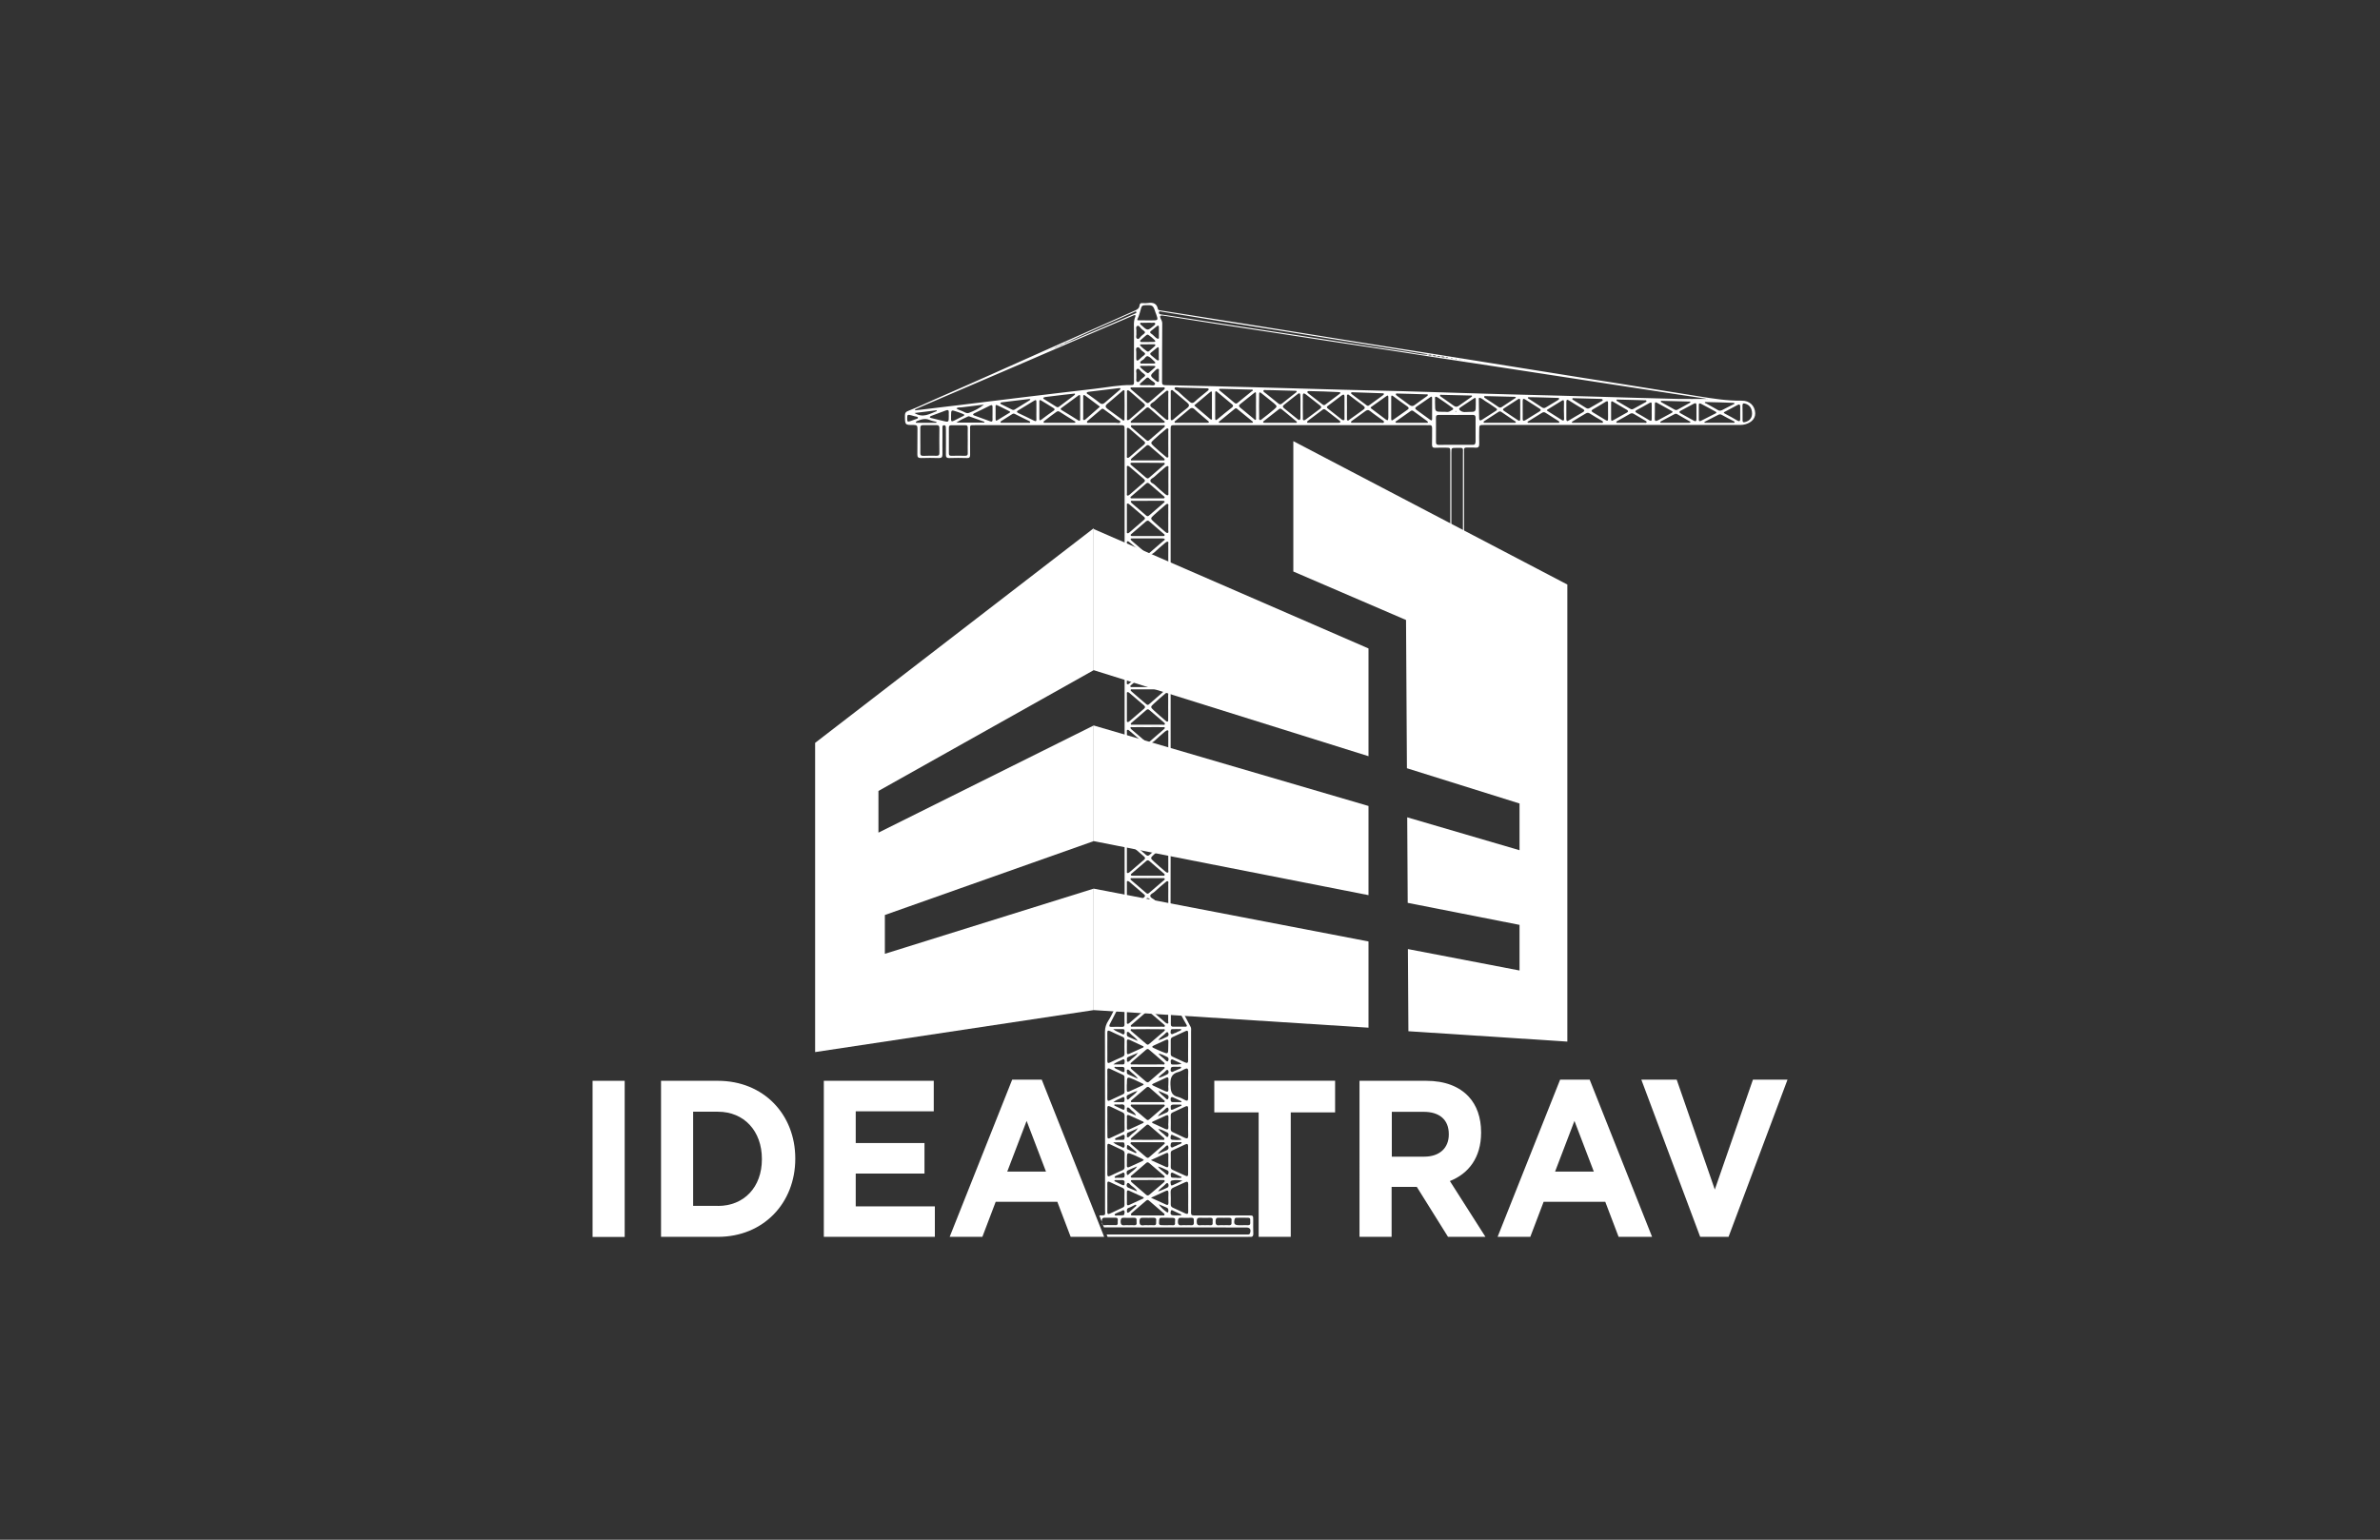 <?xml version="1.0" encoding="utf-8"?>
<!-- Generator: Adobe Illustrator 27.1.0, SVG Export Plug-In . SVG Version: 6.00 Build 0)  -->
<svg version="1.1" id="Calque_1" xmlns="http://www.w3.org/2000/svg" xmlns:xlink="http://www.w3.org/1999/xlink" x="0px" y="0px"
	 viewBox="0 0 240.94 155.91" style="enable-background:new 0 0 240.94 155.91;" xml:space="preserve">
<rect x="0" y="0" width="240.94" height="155.91" fill="#333333" stroke="none"/>
<style type="text/css">
	.st0{fill:#FFFFFF;}
</style>
<g>
	<g>
		<polygon class="st0" points="110.72,53.49 110.72,67.86 88.93,80.09 88.93,84.31 110.72,73.46 110.72,85.17 89.58,92.65 
			89.58,96.58 110.72,89.98 110.72,102.28 82.52,106.53 82.52,75.22 		"/>
		<polygon class="st0" points="138.54,95.33 138.54,104.06 110.72,102.28 110.72,89.98 		"/>
		<polygon class="st0" points="138.54,81.61 138.54,90.64 110.72,85.17 110.72,73.46 		"/>
		<polygon class="st0" points="138.54,65.66 138.54,76.57 110.72,67.86 110.72,53.57 		"/>
		<polygon class="st0" points="158.67,59.19 158.67,105.47 142.58,104.42 142.53,96.1 153.83,98.27 153.83,93.65 142.51,91.42 
			142.46,82.76 153.83,86.09 153.83,81.36 142.43,77.79 142.34,62.77 142.32,62.77 130.93,57.87 130.93,44.67 		"/>
	</g>
	<g>
		<path class="st0" d="M176.3,40.57c-1.46,0.02-2.89-0.21-4.32-0.44c-2.64-0.43-5.28-0.85-7.92-1.27c-2.5-0.4-5-0.78-7.49-1.19
			c-2.79-0.44-5.57-0.9-8.36-1.34c-3.47-0.55-6.94-1.1-10.41-1.65c-3.48-0.56-6.96-1.12-10.43-1.68c-3.3-0.52-6.6-1.05-9.9-1.57
			c-0.11-0.02-0.24-0.03-0.26-0.17c-0.11-0.55-0.49-0.65-0.98-0.58c-0.18,0.03-0.37,0.02-0.55,0.01c-0.19-0.03-0.31,0.06-0.32,0.24
			c-0.03,0.3-0.24,0.42-0.47,0.52c-1.01,0.44-2.02,0.91-3.03,1.35c-2.03,0.9-4.05,1.8-6.08,2.69c-1.84,0.82-3.67,1.64-5.51,2.46
			c-1.88,0.84-3.77,1.67-5.65,2.49c-0.88,0.39-1.74,0.8-2.64,1.15c-0.31,0.11-0.37,0.24-0.37,0.52c0.01,0.92,0,0.93,0.9,0.92
			c0.31,0,0.38,0.1,0.37,0.39c-0.02,0.86,0.01,1.73-0.01,2.59c-0.01,0.29,0.1,0.37,0.37,0.37c0.6-0.02,1.2-0.02,1.8,0
			c0.29,0.01,0.37-0.1,0.37-0.38c-0.01-0.58,0-1.16,0-1.73v-1.02c0-0.1,0.02-0.18,0.15-0.19c0.12-0.01,0.18,0.05,0.19,0.17
			c0,0.1,0.01,0.21,0.01,0.31c0,0.83,0.01,1.66,0,2.48c-0.01,0.24,0.06,0.37,0.34,0.36c0.6-0.02,1.2-0.02,1.8,0
			c0.24,0.01,0.31-0.09,0.31-0.31c-0.01-0.83,0-1.66,0-2.48c0-0.57-0.08-0.54,0.52-0.54h14.58c0.54,0,0.54,0,0.54,0.52v56.39
			c0,0.13,0.03,0.28-0.03,0.4c-0.34,0.58-0.63,1.2-0.96,1.79c-0.23,0.38-0.39,0.8-0.65,1.19c-0.22,0.33-0.35,0.71-0.35,1.14
			c0.02,6.01,0.01,12,0.01,18.01c0,0.58,0.13,0.58-0.56,0.58c-0.01,0-0.01,0-0.02,0l0.25,0.65v-0.08c0.01-0.27,0.1-0.36,0.36-0.34
			c0.34,0.01,0.67,0,1.01,0c0.36,0,0.23,0.26,0.24,0.44c0.03,0.18,0,0.34-0.25,0.31c-0.17-0.01-0.36,0-0.54,0
			c-0.14,0-0.27-0.02-0.41,0c-0.14,0.03-0.24,0.01-0.3-0.04l0.11,0.27c4.8,0.01,9.61,0.01,14.41,0.01c0.37,0,0.5,0.2,0.38,0.57
			c-0.03,0.1-0.1,0.14-0.21,0.14h-14.31l0.1,0.24h14.24c0.06,0,0.13-0.01,0.2,0c0.22,0.02,0.31-0.08,0.31-0.3
			c-0.02-0.46-0.01-0.93-0.01-1.39c0-0.48,0-0.48-0.46-0.48h-5.07c-0.87-0.01-0.76,0.11-0.76-0.77v-17.84
			c0-0.16,0.03-0.35-0.04-0.47c-0.31-0.56-0.58-1.14-0.91-1.7c-0.23-0.38-0.41-0.79-0.63-1.19c-0.26-0.46-0.51-0.92-0.51-1.51
			c0.03-9.3,0.02-18.59,0.02-27.9V43.55c0-0.5,0-0.5,0.51-0.5h25.34c0.1,0,0.2,0.01,0.31,0c0.24-0.03,0.31,0.09,0.31,0.31
			c-0.01,0.56,0.01,1.12-0.01,1.67c0,0.24,0.09,0.32,0.32,0.31c0.36-0.02,0.72-0.01,1.09-0.01c0.44,0.01,0.44,0.01,0.44,0.45
			c0,6.72,0,5.01,0,11.73c0,0.16-0.03,0.31-0.05,0.47c-0.04,0.42-0.19,0.92,0.07,1.26c0.24,0.3,0.52,0.57,0.75,0.89
			c0.01,0.01,0.02,0.01,0.03,0.02c0.19,0.16,0.24,0.35,0.09,0.53c-0.16,0.18-0.38,0.22-0.58,0.06c-0.17-0.13-0.32-0.28-0.07-0.49
			c0.07-0.06,0.11-0.17,0.03-0.24c-0.1-0.09-0.23-0.08-0.31,0.02c-0.17,0.2-0.2,0.43-0.11,0.67c0.12,0.33,0.4,0.43,0.7,0.44
			c0.33,0.02,0.62-0.14,0.76-0.43c0.13-0.28,0.05-0.54-0.21-0.75c-0.25-0.21-0.24-0.34,0.05-0.48c0.25-0.12,0.31-0.32,0.33-0.58
			c0.04-0.5-0.09-0.99-0.09-1.49c0-6.66,0-4.9,0-11.56c0-0.09,0.01-0.18,0-0.27c-0.02-0.19,0.06-0.26,0.25-0.26
			c0.3,0.01,0.59-0.02,0.89,0.01c0.33,0.03,0.41-0.11,0.4-0.41c-0.02-0.45,0-0.91,0-1.37c0-0.52,0-0.52,0.54-0.52h25.59
			c0.19,0,0.38,0.01,0.58-0.02c0.65-0.1,1.25-0.5,1.23-1.17C177.66,41.1,177.14,40.55,176.3,40.57z M124.98,123.47
			c0.03-0.12,0.09-0.16,0.18-0.16c0.4,0,0.79-0.02,1.19,0c0.32,0.01,0.19,0.27,0.22,0.44c0.02,0.17-0.01,0.32-0.24,0.31
			c-0.19-0.01-0.39,0-0.58,0h-0.31C124.98,124.06,124.88,123.93,124.98,123.47z M123.38,123.31c0.35,0.01,0.7,0,1.05,0
			c0.36,0,0.22,0.27,0.24,0.44c0.03,0.18-0.01,0.33-0.26,0.31c-0.17-0.01-0.36,0-0.54,0c-0.13,0-0.27-0.02-0.4,0
			c-0.35,0.06-0.42-0.1-0.41-0.41C123.08,123.4,123.12,123.29,123.38,123.31z M121.5,123.31c0.34,0.01,0.68,0.01,1.02,0
			c0.35,0,0.23,0.25,0.24,0.44c0.02,0.18,0.01,0.34-0.25,0.31c-0.17-0.01-0.36,0-0.54,0c-0.13,0-0.27-0.02-0.4,0
			c-0.33,0.05-0.43-0.08-0.42-0.41C121.16,123.39,121.25,123.29,121.5,123.31z M175.59,40.83c0.02,0.08-0.06,0.1-0.12,0.12
			c-0.37,0.19-0.75,0.37-1.12,0.57c-0.17,0.08-0.3,0.09-0.44,0c-0.4-0.24-0.81-0.45-1.21-0.68c-0.04-0.03-0.14-0.01-0.11-0.09
			c0.02-0.06,0.09-0.04,0.15-0.04c0.45,0,2.26,0.06,2.71,0.08C175.5,40.8,175.59,40.81,175.59,40.83z M148.71,36.54l0.03,0.02
			l-0.03,0.01V36.54z M148.29,36.47c0.01,0,0.02,0.01,0.03,0.01c-0.01,0.01-0.01,0.02-0.02,0.02s-0.02,0-0.03-0.01
			C148.28,36.49,148.28,36.47,148.29,36.47z M147.85,36.4c0,0,0.01,0.02,0.01,0.03c-0.02,0-0.03,0.01-0.06,0.01
			c0,0,0-0.02-0.01-0.03C147.81,36.41,147.83,36.4,147.85,36.4z M147.4,36.32c0.03,0.01,0.06,0.01,0.07,0.02
			c0,0.04-0.03,0.03-0.06,0.03c-0.03,0-0.04-0.01-0.06-0.02C147.36,36.35,147.38,36.33,147.4,36.32z M146.97,36.25
			c0.03,0.02,0.08,0.01,0.06,0.05c-0.02,0.02-0.06,0.02-0.09,0.02c-0.02,0-0.03-0.03-0.04-0.03
			C146.93,36.27,146.95,36.25,146.97,36.25z M146.61,36.21c-0.12,0.07-0.21,0.03-0.31-0.01C146.4,36.19,146.49,36.16,146.61,36.21z
			 M146.29,36.19L146.29,36.19L146.29,36.19L146.29,36.19c-0.14-0.02-0.31,0.03-0.43-0.09C146,36.12,146.16,36.06,146.29,36.19z
			 M117.61,31.56c2.03,0.32,4.05,0.66,6.08,0.99c2.21,0.35,4.41,0.69,6.62,1.04c2.28,0.37,4.56,0.73,6.84,1.1
			c2.38,0.38,4.77,0.77,7.15,1.15c0.09,0.01,0.18,0,0.24,0.09c0.15-0.01,0.29-0.06,0.42,0.05h0.01c0.01,0.01,0.01,0.01,0.02,0.01
			c0.14,0,0.31-0.05,0.43,0.08h0.01c0.01,0,0.01,0.01,0.02,0.01c0.14-0.03,0.27-0.05,0.4,0.03c0.01,0,0.01,0,0.02,0v0.01
			c-0.01,0-0.01-0.01-0.02-0.01c-0.14,0.03-0.27,0.04-0.4-0.03c-0.01,0-0.01,0-0.02,0l-0.01-0.01c-0.14-0.01-0.3,0.03-0.43-0.08
			c-0.01,0-0.01,0-0.02,0l-0.01-0.01c-0.15,0.03-0.28,0.04-0.42-0.05c-0.72-0.03-1.43-0.19-2.14-0.3c-2.18-0.31-4.35-0.65-6.52-0.99
			c-2.02-0.31-4.04-0.62-6.05-0.93l-5.54-0.84c-2.01-0.31-4.04-0.62-6.05-0.93c-0.21-0.03-0.43-0.07-0.64-0.09
			c-0.16-0.02-0.31-0.07-0.27-0.24C117.36,31.46,117.51,31.55,117.61,31.56z M114.12,43.33c0.08-0.03,0.16,0.02,0.22,0.07
			c0.48,0.42,0.97,0.85,1.46,1.26c0.17,0.14,0.16,0.24,0,0.38c-0.49,0.4-0.96,0.81-1.44,1.23c-0.07,0.05-0.15,0.13-0.24,0.08
			c-0.08-0.03-0.04-0.14-0.04-0.22v-2.58C114.08,43.48,114.05,43.38,114.12,43.33z M118.22,103.64c-0.06,0.02-0.17-0.04-0.24-0.1
			c-0.37-0.31-0.73-0.64-1.1-0.95c-0.1-0.09-0.2-0.18-0.31-0.26c-0.16-0.11-0.15-0.19,0-0.31c0.44-0.37,0.89-0.76,1.33-1.14
			c0.1-0.09,0.21-0.2,0.31-0.16c0.1,0.03,0.05,0.2,0.05,0.31c0.01,0.39,0,0.79,0,1.19c0,0.4,0.01,0.79,0,1.19
			C118.27,103.48,118.32,103.61,118.22,103.64z M118.28,110.26c0.03,0.28-0.08,0.34-0.32,0.23c-0.4-0.18-0.79-0.37-1.19-0.55
			c-0.11-0.05-0.22-0.12-0.03-0.21c0.44-0.21,0.88-0.41,1.32-0.61c0.16-0.07,0.23-0.02,0.23,0.16c-0.01,0.18-0.01,0.37-0.01,0.55
			C118.27,109.96,118.26,110.11,118.28,110.26z M117.67,119.25c-0.5,0.01-1,0-1.5,0h-1.46c-0.08,0-0.2,0.03-0.24-0.08
			c-0.03-0.08,0.07-0.13,0.13-0.18c0.47-0.41,0.94-0.81,1.41-1.21c0.1-0.1,0.2-0.12,0.32-0.02c0.48,0.41,0.97,0.82,1.44,1.23
			c0.06,0.05,0.16,0.11,0.13,0.19C117.87,119.29,117.76,119.25,117.67,119.25z M117.76,119.78c-0.47,0.4-0.94,0.8-1.41,1.2
			c-0.12,0.1-0.22,0.09-0.33-0.01c-0.48-0.41-0.96-0.82-1.43-1.24c-0.05-0.03-0.11-0.11-0.11-0.16c0.02-0.1,0.12-0.08,0.2-0.08
			c0.51-0.01,1.02,0,1.53,0c0-0.01,0-0.01,0-0.01c0.47,0,0.95,0,1.43,0.01c0.1,0,0.23-0.04,0.27,0.07
			C117.94,119.65,117.82,119.72,117.76,119.78z M114.15,112.14c0.1-0.01,0.19,0.06,0.25,0.14c0.19,0.24,0.5,0.35,0.6,0.67
			c-0.26-0.11-0.52-0.24-0.79-0.34c-0.16-0.06-0.13-0.19-0.13-0.31C114.08,112.25,114.05,112.15,114.15,112.14z M118.28,114.08
			c0.03,0.28-0.08,0.34-0.32,0.23c-0.41-0.18-0.82-0.37-1.23-0.57c-0.14-0.06-0.15-0.12-0.01-0.18c0.44-0.21,0.88-0.41,1.33-0.61
			c0.18-0.08,0.24,0,0.24,0.18c-0.01,0.17-0.01,0.34-0.01,0.51C118.27,113.78,118.26,113.93,118.28,114.08z M117.72,115.13
			c0.07,0.06,0.2,0.12,0.15,0.24c-0.03,0.09-0.16,0.04-0.24,0.04c-0.49,0.01-0.98,0.01-1.46,0.01c-0.51,0-1.01,0-1.53-0.01
			c-0.06,0-0.15,0.03-0.17-0.06c-0.01-0.04,0.04-0.1,0.09-0.14c0.49-0.43,0.99-0.85,1.48-1.27c0.1-0.1,0.2-0.08,0.3,0.01
			C116.8,114.35,117.27,114.73,117.72,115.13z M114.2,114.68c0.31-0.12,0.6-0.26,0.9-0.39c0.03-0.03,0.06-0.06,0.1-0.02
			c-0.03,0.02-0.04,0.03-0.07,0.05c-0.18,0.3-0.51,0.44-0.73,0.69c-0.07,0.08-0.15,0.16-0.25,0.15c-0.1-0.01-0.07-0.1-0.07-0.17
			C114.09,114.88,114.04,114.75,114.2,114.68z M114.46,115.71c0.04-0.08,0.15-0.05,0.22-0.05h3.03c0.07,0,0.18-0.04,0.22,0.11
			c-0.03,0.03-0.06,0.08-0.1,0.11c-0.51,0.44-1,0.87-1.51,1.31c-0.11,0.1-0.2,0.04-0.3-0.03c-0.48-0.41-0.96-0.82-1.44-1.24
			C114.52,115.86,114.4,115.81,114.46,115.71z M115.67,113.74c-0.44,0.2-0.88,0.4-1.32,0.61c-0.18,0.08-0.29,0.05-0.27-0.17
			c0.01-0.17,0-0.36,0-0.54c0-0.17,0.01-0.34,0-0.51c-0.03-0.26,0.1-0.26,0.28-0.18c0.44,0.2,0.86,0.4,1.29,0.59
			c0.06,0.03,0.12,0.03,0.13,0.1C115.79,113.71,115.72,113.71,115.67,113.74z M114.1,116c0-0.02,0.03-0.04,0.06-0.06
			c0.06,0.03,0.11,0.04,0.16,0.08c0.21,0.17,0.41,0.35,0.61,0.53c0.05,0.04,0.16,0.1,0.1,0.18c-0.04,0.07-0.12,0-0.18-0.03
			c-0.2-0.1-0.4-0.19-0.61-0.28C113.99,116.34,114.1,116.16,114.1,116z M114.08,117.44c0-0.78,0-0.78,0.7-0.49
			c0.31,0.13,0.59,0.27,0.89,0.41c0.05,0.03,0.09,0.07,0.13,0.1c-0.05,0.03-0.09,0.07-0.14,0.1c-0.43,0.2-0.86,0.39-1.29,0.59
			c-0.18,0.09-0.31,0.09-0.29-0.17C114.09,117.81,114.08,117.62,114.08,117.44z M118.13,116.46c-0.27,0.12-0.55,0.24-0.92,0.39
			c0.24-0.37,0.55-0.5,0.77-0.74c0.05-0.06,0.19-0.2,0.26-0.09C118.32,116.15,118.34,116.36,118.13,116.46z M118.28,116.93
			c-0.01,0.36-0.01,0.72,0,1.08c0,0.19-0.08,0.22-0.24,0.15c-0.49-0.23-0.98-0.44-1.53-0.69c0.55-0.25,1.03-0.47,1.51-0.69
			C118.17,116.71,118.28,116.7,118.28,116.93z M118.25,115.08c-0.08,0.13-0.21-0.02-0.26-0.08c-0.22-0.24-0.53-0.37-0.73-0.69
			c0.36,0.06,0.62,0.24,0.91,0.36C118.34,114.75,118.32,114.97,118.25,115.08z M118.13,112.64c-0.27,0.12-0.55,0.24-0.92,0.4
			c0.23-0.37,0.55-0.51,0.76-0.75c0.06-0.06,0.21-0.22,0.29-0.09C118.33,112.33,118.33,112.54,118.13,112.64z M117.79,112.1
			c-0.49,0.43-0.98,0.84-1.46,1.26c-0.1,0.08-0.19,0.07-0.27-0.01c-0.51-0.42-0.99-0.85-1.49-1.27c-0.05-0.04-0.12-0.1-0.1-0.17
			c0.03-0.1,0.14-0.06,0.21-0.06c0.51-0.01,1.02,0,1.53,0c0.49,0,0.98-0.01,1.46,0c0.08,0,0.2-0.04,0.24,0.07
			C117.94,111.99,117.85,112.05,117.79,112.1z M117.7,111.6h-3.03c-0.06,0-0.15,0.03-0.18-0.04c-0.04-0.1,0.05-0.14,0.1-0.19
			c0.48-0.41,0.96-0.82,1.44-1.23c0.1-0.1,0.21-0.12,0.33-0.02c0.47,0.42,0.96,0.82,1.43,1.24c0.06,0.04,0.16,0.1,0.12,0.18
			C117.87,111.64,117.77,111.6,117.7,111.6z M114.13,108.31c0.12-0.03,0.2,0.07,0.28,0.15c0.23,0.25,0.55,0.4,0.78,0.77
			c-0.37-0.17-0.66-0.31-0.97-0.43c-0.16-0.06-0.14-0.18-0.14-0.31C114.08,108.43,114.05,108.33,114.13,108.31z M114.14,100.66
			c0.05-0.01,0.14,0.03,0.18,0.07c0.5,0.42,0.99,0.85,1.49,1.27c0.13,0.11,0.14,0.21,0,0.33c-0.5,0.42-0.99,0.85-1.49,1.27
			c-0.04,0.04-0.12,0.08-0.17,0.07c-0.11-0.02-0.07-0.12-0.07-0.2v-2.61C114.08,100.79,114.04,100.69,114.14,100.66z M114.12,93.02
			c0.08-0.03,0.15,0.02,0.21,0.07c0.5,0.43,0.99,0.85,1.49,1.27c0.1,0.1,0.16,0.19,0.02,0.31c-0.51,0.44-1.02,0.89-1.53,1.33
			c-0.17,0.14-0.24,0.05-0.23-0.14v-2.62C114.08,93.17,114.05,93.07,114.12,93.02z M114.14,77.73c0.05-0.02,0.13,0.02,0.18,0.06
			c0.51,0.43,1,0.86,1.51,1.3c0.12,0.1,0.12,0.2,0,0.31c-0.51,0.43-1,0.86-1.51,1.29c-0.05,0.04-0.13,0.08-0.18,0.06
			c-0.1-0.03-0.06-0.13-0.06-0.2v-2.62C114.08,77.86,114.04,77.76,114.14,77.73z M114.12,70.09c0.08-0.03,0.15,0.02,0.21,0.07
			c0.5,0.43,0.99,0.85,1.49,1.27c0.13,0.11,0.13,0.22,0,0.33c-0.5,0.43-0.99,0.85-1.49,1.28c-0.06,0.05-0.13,0.1-0.21,0.06
			c-0.07-0.03-0.04-0.11-0.04-0.18v-2.65C114.08,70.21,114.05,70.12,114.12,70.09z M114.12,62.46c0.08-0.03,0.15,0.02,0.22,0.07
			c0.48,0.42,0.97,0.84,1.46,1.25c0.17,0.15,0.13,0.25-0.02,0.38c-0.48,0.41-0.96,0.82-1.44,1.23c-0.06,0.05-0.13,0.11-0.21,0.08
			c-0.09-0.03-0.05-0.14-0.05-0.21v-2.62C114.08,62.58,114.05,62.49,114.12,62.46z M114.67,46.86h1.5c0.51,0,1.02,0,1.53,0.01
			c0.07,0,0.17-0.04,0.21,0.05c0.03,0.1-0.06,0.15-0.12,0.19c-0.49,0.43-0.99,0.85-1.48,1.28c-0.11,0.1-0.2,0.04-0.3-0.03
			c-0.48-0.41-0.96-0.82-1.44-1.23c-0.06-0.06-0.17-0.11-0.12-0.22C114.5,46.84,114.59,46.86,114.67,46.86z M114.48,46.56
			c-0.02-0.04,0.05-0.11,0.1-0.16c0.49-0.42,0.98-0.84,1.46-1.26c0.1-0.09,0.19-0.1,0.31-0.01c0.47,0.41,0.96,0.82,1.44,1.24
			c0.05,0.04,0.13,0.13,0.12,0.18c-0.03,0.11-0.15,0.06-0.23,0.07h-3C114.61,46.62,114.5,46.66,114.48,46.56z M118.21,50.15
			c-0.07,0.02-0.18-0.06-0.26-0.12c-0.37-0.31-0.74-0.63-1.09-0.97c-0.14-0.13-0.42-0.18-0.4-0.41c0.02-0.18,0.27-0.24,0.41-0.38
			c0.36-0.34,0.74-0.65,1.12-0.98c0.07-0.05,0.17-0.11,0.24-0.1c0.1,0.03,0.05,0.16,0.05,0.24c0.01,0.43,0,0.85,0,1.26
			c0,0.39,0.01,0.79,0,1.19C118.27,49.98,118.33,50.12,118.21,50.15z M116.02,48.97c0.1-0.09,0.19-0.1,0.3-0.02
			c0.49,0.42,0.98,0.84,1.46,1.26c0.05,0.05,0.15,0.1,0.12,0.18c-0.03,0.1-0.16,0.07-0.24,0.07c-0.51,0.01-1.02,0-1.53,0h-1.49
			c-0.07,0-0.16,0.02-0.19-0.05c-0.04-0.09,0.06-0.14,0.11-0.18C115.05,49.81,115.54,49.39,116.02,48.97z M114.68,50.71h1.49
			c0.51,0,1.02-0.01,1.53,0c0.07,0,0.16,0.01,0.19,0.05c0.05,0.07-0.03,0.11-0.08,0.16c-0.5,0.44-1,0.86-1.51,1.3
			c-0.1,0.08-0.18,0.05-0.27-0.02c-0.49-0.42-0.98-0.84-1.46-1.26c-0.05-0.04-0.11-0.12-0.1-0.17
			C114.5,50.69,114.6,50.71,114.68,50.71z M116.32,52.77c0.49,0.42,0.98,0.84,1.46,1.26c0.06,0.04,0.15,0.1,0.12,0.18
			c-0.03,0.09-0.14,0.07-0.21,0.07h-3c-0.08,0-0.17,0.02-0.22-0.06c-0.04-0.09,0.05-0.14,0.1-0.18c0.48-0.42,0.96-0.83,1.44-1.24
			C116.12,52.72,116.22,52.68,116.32,52.77z M114.66,54.52h3.05c0.07,0,0.17,0.02,0.19,0.05c0.06,0.09-0.04,0.14-0.1,0.18
			c-0.5,0.44-0.99,0.85-1.49,1.28c-0.09,0.08-0.18,0.07-0.27-0.01c-0.5-0.43-0.99-0.85-1.48-1.27c-0.05-0.04-0.11-0.11-0.1-0.16
			C114.47,54.5,114.58,54.52,114.66,54.52z M118.21,57.8c-0.06,0.02-0.17-0.05-0.23-0.1c-0.39-0.33-0.78-0.65-1.14-1
			c-0.14-0.13-0.4-0.17-0.39-0.39c0.02-0.17,0.26-0.24,0.39-0.36c0.37-0.35,0.75-0.67,1.14-1c0.06-0.05,0.17-0.12,0.24-0.1
			c0.1,0.03,0.05,0.15,0.05,0.24c0.01,0.42,0,0.84,0,1.26c0,0.41,0.01,0.82,0,1.23C118.27,57.64,118.33,57.77,118.21,57.8z
			 M118.21,61.61c-0.07,0.03-0.18-0.06-0.26-0.12c-0.37-0.32-0.75-0.65-1.12-0.99c-0.4-0.37-0.4-0.38,0.01-0.74
			c0.37-0.32,0.73-0.65,1.1-0.96c0.09-0.07,0.19-0.18,0.3-0.13c0.08,0.05,0.03,0.19,0.03,0.29c0.01,0.4,0,0.8,0,1.19
			c0,0.4,0.01,0.79,0,1.19C118.27,61.44,118.33,61.58,118.21,61.61z M116.31,56.59c0.49,0.42,0.98,0.83,1.46,1.25
			c0.06,0.05,0.16,0.11,0.13,0.18c-0.03,0.1-0.16,0.07-0.24,0.07c-0.48,0.01-0.97,0.01-1.46,0.01c0-0.01,0-0.01,0-0.01h-1.53
			c-0.08,0-0.18,0.03-0.2-0.08c0-0.05,0.06-0.12,0.11-0.17c0.47-0.41,0.95-0.82,1.43-1.23C116.11,56.54,116.2,56.5,116.31,56.59z
			 M114.48,58.41c0.03-0.03,0.12-0.04,0.18-0.04h3.03c0.06,0,0.17,0.01,0.18,0.04c0.05,0.09-0.04,0.14-0.1,0.19
			c-0.48,0.42-0.98,0.83-1.46,1.25c-0.11,0.1-0.21,0.06-0.31-0.02c-0.47-0.42-0.95-0.82-1.43-1.24
			C114.53,58.55,114.44,58.49,114.48,58.41z M116.05,60.4c0.1-0.08,0.18-0.07,0.28,0.01c0.48,0.43,0.97,0.84,1.46,1.26
			c0.06,0.06,0.17,0.11,0.12,0.22c-0.04,0.08-0.15,0.05-0.22,0.05h-3.03c-0.07-0.01-0.17,0.03-0.21-0.07
			c-0.03-0.07,0.04-0.12,0.1-0.16C115.05,61.27,115.54,60.84,116.05,60.4z M118.21,69.25c-0.07,0.02-0.18-0.07-0.26-0.13
			c-0.37-0.31-0.75-0.64-1.12-0.98c-0.39-0.37-0.39-0.37,0.01-0.75c0.37-0.35,0.76-0.67,1.14-1c0.07-0.05,0.15-0.14,0.24-0.1
			c0.1,0.04,0.05,0.16,0.05,0.24c0.01,0.42,0,0.84,0,1.26c0,0.39,0.01,0.79,0,1.19C118.27,69.08,118.33,69.22,118.21,69.25z
			 M118.21,80.71c-0.07,0.02-0.18-0.06-0.26-0.13c-0.37-0.31-0.75-0.64-1.12-0.98c-0.38-0.36-0.38-0.37,0-0.73
			c0.37-0.33,0.74-0.65,1.12-0.98c0.08-0.06,0.19-0.15,0.26-0.13c0.11,0.03,0.06,0.17,0.06,0.27c0.01,0.41,0,0.82,0,1.22
			c0,0.4,0.01,0.79,0,1.19C118.27,80.54,118.33,80.69,118.21,80.71z M118.21,88.36c-0.07,0.02-0.18-0.06-0.26-0.13
			c-0.37-0.31-0.75-0.64-1.12-0.98c-0.39-0.36-0.39-0.37,0-0.73c0.36-0.33,0.74-0.65,1.12-0.98c0.07-0.06,0.18-0.15,0.26-0.13
			c0.11,0.03,0.06,0.17,0.06,0.27c0.01,0.4,0,0.81,0,1.22c0,0.4,0.01,0.79,0,1.19C118.27,88.19,118.33,88.33,118.21,88.36z
			 M118.21,96.01c-0.07,0.02-0.18-0.07-0.26-0.13c-0.37-0.32-0.75-0.64-1.12-0.98c-0.38-0.36-0.38-0.37,0-0.73
			c0.37-0.33,0.74-0.65,1.12-0.98c0.08-0.06,0.19-0.15,0.26-0.13c0.11,0.03,0.06,0.17,0.06,0.27c0.01,0.39,0,0.79,0,1.19
			c0,0.41,0.01,0.82,0,1.22C118.27,95.83,118.33,95.97,118.21,96.01z M116.35,79.54c0.48,0.41,0.96,0.82,1.44,1.23
			c0.05,0.05,0.15,0.1,0.12,0.19c-0.03,0.11-0.15,0.06-0.24,0.06c-0.49,0.01-0.98,0-1.46,0h-1.53c-0.07,0-0.17,0.03-0.2-0.07
			c-0.01-0.04,0.06-0.11,0.1-0.16c0.48-0.41,0.96-0.82,1.44-1.24C116.12,79.47,116.22,79.43,116.35,79.54z M114.58,77.7
			c-0.05-0.05-0.14-0.1-0.1-0.2c0.04-0.08,0.14-0.05,0.22-0.05h3.03c0.06,0,0.14-0.02,0.17,0.06c0.04,0.07-0.03,0.12-0.08,0.17
			c-0.51,0.44-1.01,0.86-1.51,1.3c-0.1,0.09-0.19,0.05-0.28-0.02C115.55,78.54,115.07,78.12,114.58,77.7z M114.67,81.26h3.03
			c0.07,0,0.17-0.03,0.21,0.05c0.04,0.1-0.05,0.15-0.1,0.19c-0.5,0.43-0.99,0.85-1.49,1.28c-0.1,0.1-0.2,0.05-0.3-0.03
			c-0.48-0.41-0.96-0.82-1.43-1.24c-0.07-0.05-0.17-0.1-0.13-0.21C114.49,81.23,114.59,81.26,114.67,81.26z M116.02,83.37
			c0.1-0.09,0.19-0.11,0.3-0.02c0.49,0.42,0.98,0.83,1.46,1.25c0.05,0.05,0.15,0.11,0.12,0.19c-0.03,0.1-0.16,0.07-0.24,0.07h-2.99
			c-0.07,0-0.17,0.03-0.22-0.05c-0.04-0.1,0.06-0.14,0.11-0.19C115.05,84.2,115.54,83.79,116.02,83.37z M114.72,85.1h2.99
			c0.07,0,0.17,0.01,0.19,0.05c0.06,0.09-0.04,0.14-0.1,0.18c-0.49,0.43-0.98,0.84-1.46,1.26c-0.12,0.1-0.22,0.06-0.33-0.03
			c-0.46-0.41-0.94-0.81-1.4-1.21c-0.06-0.05-0.16-0.11-0.13-0.18C114.51,85.07,114.63,85.1,114.72,85.1z M116.34,87.17
			c0.48,0.42,0.96,0.82,1.44,1.24c0.05,0.05,0.17,0.1,0.12,0.21c-0.04,0.09-0.17,0.05-0.25,0.05c-0.48,0.01-0.95,0-1.43,0h-1.53
			c-0.07,0-0.18,0.02-0.21-0.07c-0.03-0.08,0.07-0.14,0.12-0.18c0.47-0.41,0.94-0.81,1.41-1.21
			C116.11,87.11,116.21,87.07,116.34,87.17z M118.23,92.19c-0.1,0.04-0.19-0.05-0.26-0.11c-0.37-0.31-0.74-0.62-1.09-0.96
			c-0.15-0.14-0.43-0.2-0.43-0.41c0-0.2,0.28-0.26,0.43-0.41c0.35-0.33,0.72-0.65,1.09-0.95c0.07-0.06,0.17-0.17,0.26-0.11
			c0.09,0.04,0.04,0.17,0.04,0.25c0.01,0.41,0,0.82,0,1.23c0,0.41,0.01,0.81,0,1.22C118.27,92.02,118.32,92.14,118.23,92.19z
			 M114.64,88.92c0.51-0.01,1.04,0,1.56,0c0.5,0,0.99-0.01,1.5,0c0.07,0,0.17-0.03,0.21,0.06c0.03,0.07-0.04,0.12-0.1,0.17
			c-0.5,0.43-1,0.86-1.51,1.29c-0.1,0.09-0.19,0.05-0.28-0.03c-0.49-0.43-0.99-0.85-1.48-1.27c-0.04-0.04-0.12-0.09-0.09-0.17
			C114.48,88.9,114.57,88.92,114.64,88.92z M116.05,90.99c0.09-0.08,0.17-0.08,0.27,0c0.5,0.43,0.99,0.85,1.48,1.28
			c0.05,0.04,0.15,0.1,0.1,0.18c-0.04,0.09-0.14,0.05-0.22,0.05c-0.51,0.01-1.02,0.01-1.53,0.01c-0.51,0-1.02,0-1.53-0.01
			c-0.06,0-0.15,0.03-0.18-0.05c-0.03-0.08,0.04-0.12,0.09-0.17C115.04,91.86,115.54,91.42,116.05,90.99z M114.48,92.81
			c0.03-0.09,0.14-0.05,0.22-0.05h3.02c0.07,0,0.16-0.02,0.18,0.05c0.03,0.08-0.04,0.12-0.09,0.17c-0.5,0.43-0.99,0.85-1.49,1.28
			c-0.1,0.1-0.21,0.05-0.31-0.03c-0.48-0.41-0.96-0.82-1.43-1.24C114.53,92.95,114.44,92.89,114.48,92.81z M116.04,94.83
			c0.1-0.08,0.18-0.1,0.3-0.01c0.49,0.42,0.98,0.84,1.46,1.26c0.06,0.05,0.15,0.1,0.12,0.19c-0.03,0.1-0.14,0.06-0.22,0.06h-3.03
			c-0.08,0-0.18,0.03-0.2-0.08c-0.01-0.04,0.05-0.12,0.1-0.17C115.06,95.67,115.54,95.25,116.04,94.83z M118.23,99.82
			c-0.1,0.05-0.19-0.05-0.26-0.1c-0.37-0.32-0.76-0.65-1.12-0.98c-0.41-0.38-0.41-0.4,0-0.78c0.37-0.33,0.74-0.65,1.12-0.98
			c0.07-0.05,0.17-0.16,0.26-0.1c0.04,0.03,0.03,0.17,0.03,0.26c0.01,0.4,0,0.81,0,1.22c0,0.4,0.01,0.81,0,1.22
			C118.27,99.67,118.32,99.79,118.23,99.82z M118.22,84.54c-0.07,0.03-0.17-0.04-0.24-0.1c-0.4-0.34-0.79-0.67-1.18-1.03
			c-0.37-0.34-0.37-0.36,0-0.71c0.37-0.34,0.76-0.67,1.15-1c0.07-0.06,0.18-0.14,0.25-0.12c0.11,0.03,0.06,0.17,0.06,0.27
			c0.01,0.41,0,0.82,0,1.23c0,0.4,0.01,0.81,0,1.22C118.27,84.39,118.32,84.52,118.22,84.54z M117.66,77.2
			c-0.5,0.01-0.99,0.01-1.49,0.01c-0.51,0-1,0-1.5-0.01c-0.07,0-0.18,0.04-0.21-0.05c-0.03-0.09,0.07-0.14,0.12-0.19
			c0.48-0.41,0.96-0.82,1.44-1.23c0.1-0.09,0.19-0.12,0.31-0.03c0.49,0.42,0.98,0.84,1.46,1.26c0.06,0.05,0.16,0.1,0.12,0.19
			C117.86,77.25,117.75,77.2,117.66,77.2z M116.3,75.16c-0.1,0.08-0.19,0.03-0.27-0.03c-0.5-0.43-0.99-0.85-1.49-1.28
			c-0.04-0.04-0.11-0.11-0.1-0.16c0.02-0.1,0.12-0.06,0.2-0.06c0.51-0.01,1.02,0,1.53,0c0.52,0,1.05-0.01,1.56,0
			c0.07,0,0.15-0.03,0.18,0.04c0.04,0.08-0.03,0.12-0.08,0.17C117.32,74.28,116.82,74.72,116.3,75.16z M117.65,73.38
			c-0.49,0.01-0.98,0-1.46,0c-0.51,0-1.02,0.01-1.53,0c-0.06,0-0.15,0.03-0.18-0.04c-0.04-0.09,0.05-0.14,0.1-0.18
			c0.49-0.43,0.98-0.85,1.46-1.26c0.09-0.08,0.18-0.12,0.3-0.02c0.48,0.41,0.96,0.82,1.44,1.23c0.06,0.06,0.17,0.12,0.15,0.21
			C117.88,73.44,117.74,73.38,117.65,73.38z M116.03,71.29c-0.49-0.41-0.98-0.83-1.46-1.26c-0.05-0.04-0.12-0.11-0.11-0.16
			c0.02-0.1,0.13-0.07,0.2-0.07h3.09c0.05,0,0.13,0.01,0.16,0.04c0.05,0.07-0.03,0.12-0.08,0.16c-0.51,0.44-1.02,0.89-1.53,1.33
			C116.21,71.42,116.11,71.36,116.03,71.29z M116.83,71.95c-0.38-0.35-0.38-0.37-0.01-0.71c0.37-0.35,0.76-0.68,1.14-1
			c0.07-0.06,0.17-0.16,0.26-0.1c0.09,0.04,0.04,0.17,0.04,0.25c0.01,0.4,0,0.81,0,1.22c0,0.39,0.01,0.79,0,1.19
			c0,0.09,0.01,0.22-0.03,0.25c-0.1,0.07-0.19-0.04-0.26-0.1C117.59,72.63,117.2,72.3,116.83,71.95z M116.03,63.65
			c-0.49-0.42-0.98-0.84-1.46-1.26c-0.05-0.04-0.12-0.1-0.1-0.17c0.03-0.08,0.11-0.05,0.18-0.06h2.99c0.09,0,0.21-0.03,0.25,0.05
			c0.05,0.1-0.06,0.16-0.12,0.21c-0.48,0.42-0.96,0.82-1.44,1.24C116.23,63.76,116.13,63.73,116.03,63.65z M117.74,65.46
			c0.07,0.06,0.21,0.12,0.15,0.24c-0.04,0.1-0.17,0.05-0.24,0.05h-2.93c-0.09,0-0.21,0.04-0.24-0.07c-0.03-0.1,0.08-0.16,0.15-0.22
			c0.45-0.38,0.91-0.78,1.36-1.16c0.11-0.1,0.21-0.17,0.36-0.05C116.8,64.66,117.28,65.05,117.74,65.46z M114.47,66.03
			c0.03-0.08,0.14-0.04,0.22-0.04h3.02c0.06,0,0.16,0.01,0.18,0.04c0.05,0.07-0.03,0.12-0.07,0.17c-0.51,0.44-1.01,0.87-1.52,1.3
			c-0.12,0.1-0.23,0.03-0.32-0.06c-0.46-0.4-0.93-0.79-1.39-1.19C114.54,66.19,114.43,66.14,114.47,66.03z M116.05,68.06
			c0.09-0.08,0.17-0.09,0.27,0c0.5,0.43,0.99,0.85,1.48,1.27c0.06,0.05,0.15,0.1,0.12,0.19c-0.03,0.09-0.14,0.05-0.22,0.05h-3.06
			c-0.07,0-0.17,0.03-0.21-0.06c-0.03-0.07,0.05-0.11,0.1-0.16C115.04,68.92,115.54,68.48,116.05,68.06z M114.13,73.91
			c0.07-0.03,0.13,0.01,0.18,0.06c0.5,0.42,0.99,0.85,1.49,1.27c0.16,0.13,0.13,0.24-0.01,0.36c-0.49,0.41-0.98,0.83-1.46,1.25
			c-0.06,0.05-0.13,0.1-0.21,0.07c-0.07-0.03-0.04-0.12-0.04-0.18v-2.65C114.08,74.03,114.05,73.94,114.13,73.91z M114.14,81.57
			c0.07-0.03,0.15,0.03,0.21,0.08c0.49,0.43,0.98,0.85,1.46,1.26c0.14,0.12,0.13,0.22-0.01,0.33c-0.49,0.42-0.98,0.84-1.46,1.26
			c-0.07,0.05-0.14,0.1-0.21,0.08c-0.1-0.03-0.06-0.13-0.06-0.21v-2.59C114.08,81.7,114.04,81.6,114.14,81.57z M114.08,88.19v-2.62
			c0-0.06-0.03-0.15,0.04-0.18c0.08-0.03,0.15,0.01,0.21,0.06l1.49,1.28c0.11,0.1,0.15,0.18,0.02,0.31
			c-0.51,0.43-1.01,0.86-1.52,1.3c-0.04,0.03-0.13,0.08-0.18,0.06C114.04,88.37,114.08,88.26,114.08,88.19z M114.14,89.21
			c0.04-0.01,0.13,0.03,0.17,0.06c0.51,0.44,1.01,0.87,1.52,1.3c0.11,0.1,0.11,0.18,0,0.28c-0.5,0.44-1,0.87-1.51,1.3
			c-0.05,0.04-0.13,0.08-0.18,0.06c-0.1-0.03-0.06-0.13-0.06-0.2v-2.59C114.08,89.34,114.05,89.24,114.14,89.21z M114.64,96.57h1.57
			c0.5,0,1-0.01,1.5,0c0.07,0,0.17-0.04,0.2,0.06c0.01,0.04-0.05,0.12-0.1,0.17l-1.49,1.28c-0.1,0.08-0.19,0.06-0.28-0.01
			c-0.5-0.43-0.99-0.85-1.48-1.28c-0.05-0.04-0.12-0.09-0.1-0.17C114.49,96.55,114.58,96.57,114.64,96.57z M116.32,98.63
			c0.49,0.43,0.99,0.85,1.48,1.28c0.05,0.04,0.15,0.1,0.12,0.18c-0.04,0.1-0.16,0.05-0.24,0.06h-3.06c-0.06,0-0.15,0.03-0.17-0.05
			c-0.03-0.08,0.04-0.12,0.09-0.17c0.51-0.44,1-0.86,1.51-1.3C116.13,98.56,116.22,98.54,116.32,98.63z M117.92,100.49
			c-0.06,0.06-0.11,0.13-0.18,0.19c-0.46,0.39-0.92,0.78-1.39,1.19c-0.11,0.1-0.22,0.09-0.32-0.01c-0.49-0.42-0.98-0.84-1.46-1.26
			c-0.04-0.04-0.11-0.1-0.1-0.17c0.03-0.08,0.12-0.05,0.18-0.05h3.09C117.8,100.39,117.91,100.35,117.92,100.49z M114.2,107.03
			c0.3-0.13,0.59-0.25,0.9-0.38c0.03-0.03,0.06-0.05,0.1-0.01c-0.02,0.01-0.04,0.03-0.07,0.04c-0.17,0.3-0.51,0.44-0.72,0.69
			c-0.07,0.08-0.15,0.16-0.26,0.14c-0.09-0.02-0.06-0.1-0.06-0.17C114.08,107.22,114.05,107.09,114.2,107.03z M114.33,106.7
			c-0.2,0.1-0.26,0.02-0.25-0.18v-0.54c0-0.16,0.01-0.31,0-0.47c-0.02-0.24,0.05-0.31,0.29-0.21c0.43,0.21,0.85,0.4,1.28,0.6
			c0.05,0.03,0.12,0.03,0.12,0.1c0,0.08-0.07,0.07-0.12,0.1C115.21,106.29,114.77,106.5,114.33,106.7z M114.2,104.97
			c-0.15-0.07-0.12-0.2-0.12-0.32c0-0.06-0.03-0.15,0.07-0.16c0.11-0.01,0.19,0.07,0.25,0.15c0.23,0.25,0.55,0.39,0.78,0.76
			C114.81,105.23,114.51,105.1,114.2,104.97z M114.48,108.08c0.04-0.08,0.14-0.05,0.22-0.05h3.02c0.07,0,0.15-0.02,0.18,0.05
			c0.03,0.08-0.03,0.13-0.09,0.17c-0.5,0.43-1,0.86-1.5,1.29c-0.11,0.1-0.21,0.04-0.31-0.03c-0.46-0.41-0.94-0.81-1.4-1.21
			C114.54,108.24,114.43,108.18,114.48,108.08z M114.08,109.81c0-0.81,0-0.81,0.74-0.49c0.29,0.13,0.57,0.27,0.85,0.4
			c0.06,0.03,0.11,0.05,0.1,0.11c-0.01,0.03-0.07,0.05-0.1,0.07c-0.44,0.2-0.88,0.4-1.33,0.61c-0.22,0.1-0.28,0.02-0.27-0.2V109.81z
			 M118.14,108.8c-0.26,0.1-0.51,0.28-0.87,0.33c0.2-0.31,0.5-0.44,0.7-0.65c0.05-0.07,0.19-0.23,0.29-0.09
			C118.33,108.51,118.33,108.72,118.14,108.8z M117.67,107.78c-0.5,0.01-1,0.01-1.5,0.01c-0.51,0-1.02,0-1.53-0.01
			c-0.07,0-0.16,0.03-0.18-0.05c-0.03-0.07,0.04-0.12,0.1-0.17c0.5-0.43,0.99-0.85,1.48-1.28c0.09-0.07,0.18-0.09,0.28,0
			c0.49,0.42,0.98,0.83,1.46,1.26c0.05,0.04,0.15,0.1,0.12,0.18C117.87,107.83,117.75,107.78,117.67,107.78z M116.79,105.87
			c0.42-0.19,0.84-0.38,1.26-0.58c0.14-0.06,0.24-0.03,0.23,0.15c-0.01,0.19-0.01,0.38-0.01,0.58c0,0.73,0,0.74-0.67,0.46
			c-0.27-0.1-0.53-0.24-0.8-0.36C116.63,106.06,116.58,105.97,116.79,105.87z M116.31,105.73c-0.11,0.1-0.21,0.03-0.3-0.05
			c-0.48-0.41-0.96-0.82-1.43-1.23c-0.06-0.05-0.16-0.1-0.11-0.19c0.03-0.09,0.14-0.04,0.21-0.04c0.51-0.01,1.03-0.01,1.53-0.01
			c0.5,0,1,0,1.5,0.01c0.07,0,0.17-0.04,0.21,0.05c0.03,0.07-0.05,0.12-0.1,0.17C117.32,104.86,116.82,105.3,116.31,105.73z
			 M117.65,103.96c-0.49,0.01-0.98,0-1.46,0h-1.53c-0.06,0-0.15,0.03-0.18-0.04c-0.04-0.09,0.05-0.14,0.1-0.18
			c0.49-0.43,0.98-0.85,1.46-1.26c0.09-0.08,0.18-0.12,0.3-0.02c0.48,0.41,0.96,0.82,1.44,1.23c0.06,0.06,0.17,0.12,0.15,0.21
			C117.88,104.02,117.74,103.96,117.65,103.96z M118.21,76.9c-0.07,0.02-0.18-0.07-0.26-0.13c-0.37-0.31-0.74-0.62-1.08-0.96
			c-0.14-0.14-0.43-0.18-0.4-0.41c0.02-0.19,0.26-0.25,0.4-0.38c0.35-0.33,0.72-0.65,1.09-0.96c0.08-0.06,0.2-0.13,0.26-0.11
			c0.1,0.04,0.05,0.18,0.05,0.28c0.01,0.39,0,0.78,0,1.19c0,0.4,0.01,0.81,0,1.22C118.27,76.73,118.33,76.87,118.21,76.9z
			 M118.27,62.76c0.01,0.4,0,0.79,0,1.19c0,0.4,0.01,0.81,0,1.22c0,0.09,0.04,0.21-0.04,0.25c-0.1,0.04-0.19-0.06-0.26-0.11
			c-0.37-0.32-0.76-0.64-1.12-0.98c-0.4-0.37-0.4-0.39-0.01-0.76c0.37-0.33,0.74-0.65,1.12-0.98c0.08-0.06,0.17-0.16,0.26-0.12
			C118.33,62.53,118.27,62.66,118.27,62.76z M118.22,53.96c-0.09,0.04-0.18-0.05-0.26-0.11c-0.38-0.33-0.77-0.65-1.14-1
			c-0.37-0.34-0.37-0.36,0.01-0.71c0.37-0.34,0.75-0.67,1.14-1c0.07-0.06,0.17-0.16,0.26-0.11c0.09,0.04,0.04,0.17,0.04,0.25
			c0.01,0.4,0,0.81,0,1.22c0,0.39,0.01,0.79,0,1.19C118.27,53.78,118.33,53.92,118.22,53.96z M118.27,43.66c0.01,0.4,0,0.79,0,1.19
			s0.01,0.81,0,1.22c0,0.09,0.04,0.21-0.04,0.25c-0.1,0.04-0.19-0.05-0.26-0.12c-0.38-0.32-0.78-0.65-1.14-0.99
			c-0.37-0.35-0.37-0.37,0-0.71c0.37-0.34,0.75-0.67,1.14-0.99c0.07-0.06,0.17-0.17,0.25-0.12
			C118.33,43.43,118.27,43.56,118.27,43.66z M117.79,43.32c-0.49,0.42-0.98,0.84-1.46,1.26c-0.11,0.1-0.2,0.05-0.3-0.03
			c-0.48-0.42-0.96-0.83-1.44-1.24c-0.05-0.05-0.15-0.1-0.1-0.19c0.03-0.1,0.13-0.06,0.21-0.06h3c0.07,0,0.17-0.03,0.22,0.04
			C117.96,43.21,117.85,43.26,117.79,43.32z M117.9,42.77c-0.03,0.04-0.15,0.04-0.22,0.04h-3c-0.07,0-0.17,0.03-0.21-0.05
			c-0.04-0.09,0.05-0.14,0.1-0.18c0.48-0.42,0.96-0.83,1.44-1.24c0.1-0.1,0.21-0.12,0.33-0.02c0.47,0.42,0.96,0.83,1.43,1.24
			C117.84,42.61,117.96,42.67,117.9,42.77z M115.81,41.2c-0.49,0.42-0.98,0.84-1.46,1.26c-0.06,0.05-0.13,0.1-0.21,0.08
			c-0.09-0.03-0.05-0.14-0.05-0.21v-2.58c0-0.08-0.03-0.17,0.04-0.22c0.08-0.04,0.15,0.02,0.22,0.07c0.48,0.42,0.97,0.84,1.46,1.26
			C115.94,40.97,115.95,41.08,115.81,41.2z M114.14,47.17c0.05-0.01,0.14,0.03,0.18,0.07c0.5,0.42,0.99,0.85,1.49,1.27
			c0.14,0.12,0.12,0.22-0.01,0.33c-0.49,0.42-0.98,0.84-1.46,1.26c-0.06,0.05-0.13,0.1-0.21,0.08c-0.09-0.04-0.05-0.14-0.05-0.22
			v-2.58C114.08,47.3,114.04,47.2,114.14,47.17z M114.14,50.99c0.05-0.02,0.14,0.03,0.18,0.07c0.5,0.42,0.99,0.85,1.49,1.27
			c0.15,0.12,0.12,0.22-0.01,0.32c-0.49,0.42-0.98,0.84-1.46,1.26c-0.06,0.05-0.13,0.11-0.21,0.08c-0.09-0.03-0.05-0.14-0.05-0.21
			v-2.59C114.08,51.12,114.04,51.01,114.14,50.99z M114.14,54.81c0.05-0.02,0.14,0.03,0.18,0.07c0.5,0.42,0.99,0.85,1.49,1.27
			c0.14,0.11,0.12,0.21-0.01,0.32c-0.49,0.42-0.98,0.84-1.46,1.26c-0.06,0.05-0.13,0.1-0.21,0.08c-0.09-0.03-0.05-0.14-0.05-0.21
			v-2.59C114.08,54.95,114.04,54.83,114.14,54.81z M114.08,61.42V58.8c-0.01-0.24,0.1-0.22,0.24-0.11c0.51,0.44,1.01,0.87,1.52,1.3
			c0.11,0.1,0.11,0.18,0.01,0.28c-0.51,0.44-1.01,0.87-1.52,1.3c-0.05,0.04-0.13,0.08-0.18,0.06
			C114.04,61.6,114.08,61.49,114.08,61.42z M114.08,69.04V66.5c0-0.09-0.03-0.21,0.1-0.24c0.06,0.03,0.12,0.07,0.17,0.11
			c0.47,0.4,0.93,0.8,1.41,1.2c0.19,0.16,0.17,0.28-0.01,0.43c-0.47,0.38-0.93,0.78-1.39,1.18c-0.07,0.06-0.15,0.14-0.24,0.1
			C114.03,69.24,114.08,69.12,114.08,69.04z M114.08,99.62v-2.55c0-0.09-0.05-0.21,0.11-0.24c0.05,0.03,0.11,0.07,0.17,0.11
			c0.47,0.4,0.93,0.8,1.41,1.2c0.19,0.16,0.17,0.28-0.01,0.43c-0.47,0.38-0.93,0.78-1.39,1.18c-0.07,0.06-0.15,0.14-0.24,0.1
			C114.03,99.82,114.08,99.7,114.08,99.62z M114.18,110.87c0.31-0.13,0.59-0.31,0.92-0.39c0.02-0.01,0.03-0.02,0.04-0.03
			c0.04,0.05-0.02,0.03-0.03,0.05c-0.21,0.33-0.58,0.5-0.83,0.78c-0.04,0.04-0.17,0.11-0.19,0.01
			C114.06,111.15,114,110.96,114.18,110.87z M114.18,118.51c0.31-0.15,0.62-0.27,0.93-0.4c0.01-0.01,0.03-0.02,0.03-0.03
			c-0.01,0.01-0.02,0.02-0.03,0.03c-0.19,0.35-0.58,0.51-0.83,0.79c-0.03,0.04-0.16,0.12-0.19,0.03
			C114.06,118.8,114,118.6,114.18,118.51z M114.11,119.83c0.08-0.12,0.21-0.01,0.29,0.09c0.21,0.25,0.57,0.37,0.71,0.71
			c0.01,0,0.01,0.01,0.02,0.01l0.02,0.01h-0.03c0-0.01-0.01-0.01-0.01-0.02c-0.3-0.13-0.61-0.24-0.91-0.38
			C114,120.15,114.04,119.93,114.11,119.83z M114.08,121.29v-0.58c-0.01-0.17,0.09-0.2,0.21-0.15c0.48,0.21,0.95,0.43,1.42,0.65
			c0.11,0.05,0.1,0.11,0,0.16c-0.47,0.22-0.94,0.44-1.42,0.65c-0.12,0.05-0.22,0.03-0.21-0.15
			C114.09,121.67,114.08,121.48,114.08,121.29z M114.27,122.3c0.18-0.05,0.35-0.16,0.52-0.24c0.08-0.03,0.17-0.13,0.24-0.03
			c0.04,0.06-0.06,0.13-0.12,0.18c-0.18,0.17-0.38,0.34-0.58,0.51c-0.06,0.05-0.15,0.1-0.21,0.06c-0.03-0.03-0.04-0.1-0.03-0.1
			C114.06,122.45,114.11,122.35,114.27,122.3z M114.61,122.79c0.46-0.39,0.92-0.78,1.39-1.19c0.1-0.09,0.2-0.15,0.32-0.03
			c0.48,0.41,0.96,0.82,1.43,1.23c0.07,0.05,0.18,0.11,0.14,0.21c-0.03,0.1-0.16,0.06-0.24,0.06h-2.92c-0.09,0-0.21,0.03-0.24-0.07
			C114.44,122.91,114.55,122.86,114.61,122.79z M117.31,121.94c0.27,0.11,0.53,0.23,0.8,0.34c0.16,0.06,0.17,0.18,0.17,0.33
			c-0.01,0.16-0.05,0.21-0.2,0.1C117.79,122.49,117.51,122.26,117.31,121.94z M118.04,121.97c-0.5-0.22-0.99-0.44-1.52-0.69
			c0.52-0.24,0.99-0.45,1.46-0.67c0.19-0.09,0.31-0.1,0.31,0.18c-0.02,0.34-0.01,0.68,0,1.02
			C118.28,122.02,118.19,122.05,118.04,121.97z M118.15,120.27c-0.29,0.11-0.56,0.29-0.92,0.37c0.22-0.32,0.52-0.46,0.73-0.7
			c0.06-0.07,0.2-0.23,0.29-0.09C118.32,119.96,118.35,120.18,118.15,120.27z M118.25,118.91c-0.08,0.13-0.22-0.02-0.26-0.08
			c-0.23-0.24-0.54-0.38-0.77-0.71c0.37,0.08,0.65,0.25,0.95,0.38C118.35,118.57,118.32,118.79,118.25,118.91z M118.25,111.26
			c-0.08,0.14-0.21-0.02-0.27-0.08c-0.23-0.24-0.54-0.39-0.7-0.72c0.29,0.13,0.59,0.24,0.88,0.38
			C118.34,110.94,118.32,111.15,118.25,111.26z M118.25,107.43c-0.08,0.12-0.22-0.03-0.27-0.09c-0.21-0.23-0.5-0.37-0.71-0.66
			c0.37,0.05,0.61,0.23,0.88,0.34C118.34,107.1,118.32,107.31,118.25,107.43z M118.14,104.98c-0.27,0.1-0.51,0.29-0.88,0.34
			c0.2-0.31,0.5-0.44,0.7-0.66c0.06-0.07,0.2-0.23,0.29-0.09C118.33,104.68,118.33,104.91,118.14,104.98z M118.27,39.84
			c0.01,0.39,0,0.79,0,1.19c0,0.41,0.01,0.81,0,1.22c0,0.1,0.05,0.23-0.06,0.26c-0.06,0.03-0.17-0.05-0.24-0.1
			c-0.37-0.31-0.74-0.62-1.09-0.96c-0.15-0.14-0.42-0.2-0.43-0.41c0-0.21,0.27-0.27,0.42-0.41c0.34-0.34,0.71-0.65,1.09-0.95
			c0.07-0.06,0.17-0.17,0.26-0.11C118.33,39.6,118.27,39.74,118.27,39.84z M117.77,39.51c-0.48,0.42-0.96,0.82-1.44,1.24
			c-0.1,0.09-0.2,0.08-0.3-0.01c-0.5-0.43-0.99-0.85-1.48-1.28c-0.05-0.04-0.12-0.11-0.11-0.16c0.03-0.1,0.13-0.07,0.2-0.07h3.02
			c0.09,0,0.21-0.04,0.25,0.04C117.96,39.38,117.84,39.45,117.77,39.51z M116.18,33.88c0.1,0,0.75,0.55,0.77,0.64
			c0.02,0.1-0.05,0.1-0.12,0.1c-0.22,0.01-0.44,0.01-0.65,0.01h-0.58c-0.06-0.01-0.15,0.02-0.17-0.07
			c-0.03-0.08,0.04-0.12,0.09-0.17c0.17-0.15,0.34-0.3,0.51-0.44C116.08,33.91,116.13,33.88,116.18,33.88z M115.55,32.93
			c-0.06-0.05-0.15-0.1-0.12-0.19c0.03-0.1,0.13-0.05,0.21-0.05c0.18-0.01,0.36-0.01,0.54-0.01c0.14,0,0.27-0.01,0.41,0.01
			c0.12,0.01,0.31-0.08,0.36,0.07c0.03,0.11-0.14,0.22-0.24,0.3C116.17,33.49,116.16,33.49,115.55,32.93z M117.26,36.49
			c-0.05,0.02-0.15-0.03-0.21-0.09c-0.18-0.15-0.36-0.31-0.54-0.45c-0.06-0.06-0.1-0.14-0.03-0.21c0.22-0.18,0.44-0.36,0.65-0.53
			c0.12-0.1,0.18-0.06,0.18,0.09v0.55c0,0.13,0.01,0.27,0,0.41C117.31,36.33,117.37,36.46,117.26,36.49z M117.25,38.67
			c-0.08,0.02-0.2-0.09-0.29-0.16c-0.56-0.47-0.56-0.47-0.06-0.95c0.1-0.1,0.23-0.25,0.36-0.21c0.13,0.05,0.04,0.24,0.06,0.37
			c0.01,0.09,0,0.18,0,0.27c0,0.12,0.01,0.25,0,0.37C117.31,38.48,117.38,38.63,117.25,38.67z M115.12,37.36
			c0.2-0.1,0.32,0.22,0.49,0.34c0.42,0.31,0.42,0.31,0.01,0.62c-0.03,0.02-0.05,0.05-0.08,0.07c-0.14,0.1-0.23,0.37-0.42,0.27
			c-0.17-0.08-0.05-0.33-0.08-0.5v-0.2C115.08,37.78,114.93,37.47,115.12,37.36z M115.54,37.05c0.21-0.01,0.43,0,0.64,0v-0.01
			c0.21,0,0.41,0,0.62,0.01c0.05,0,0.12,0.01,0.15,0.03c0.04,0.08-0.03,0.13-0.08,0.17c-0.18,0.17-0.37,0.33-0.56,0.49
			c-0.03,0.03-0.08,0.04-0.12,0.04c-0.09,0-0.75-0.55-0.77-0.63C115.4,37.03,115.48,37.05,115.54,37.05z M115.43,36.72
			c-0.03-0.1,0.11-0.17,0.2-0.24c0.03-0.03,0.06-0.03,0.09-0.05c0.18-0.11,0.29-0.44,0.51-0.35c0.25,0.1,0.45,0.35,0.67,0.55
			c0.12,0.11,0.06,0.17-0.09,0.18h-0.65c-0.15,0-0.3,0.01-0.44,0C115.62,36.8,115.46,36.87,115.43,36.72z M115.46,38.81
			c0.19-0.18,0.4-0.36,0.6-0.53c0.08-0.06,0.17-0.07,0.24,0c0.03,0.03,0.07,0.06,0.1,0.1c0.17,0.19,0.61,0.36,0.53,0.53
			c-0.1,0.22-0.51,0.04-0.71,0.09h-0.71C115.35,38.99,115.35,38.91,115.46,38.81z M115.54,34.87c0.22-0.01,0.43,0,0.65,0v-0.01h0.58
			c0.07,0.01,0.15-0.02,0.18,0.05c0.04,0.07-0.03,0.12-0.08,0.17c-0.18,0.17-0.37,0.32-0.56,0.49c-0.03,0.02-0.09,0.03-0.12,0.03
			c-0.09,0-0.76-0.56-0.77-0.64C115.4,34.85,115.48,34.87,115.54,34.87z M115.62,35.53c0.41,0.29,0.4,0.31,0,0.6
			c-0.1,0.09-0.2,0.19-0.3,0.28c-0.06,0.06-0.12,0.11-0.21,0.09c-0.1-0.03-0.06-0.12-0.08-0.2v-0.51c0.03-0.18-0.1-0.51,0.07-0.6
			C115.33,35.07,115.45,35.41,115.62,35.53z M117.32,33.12v0.54c0,0.13,0.01,0.27,0,0.4c-0.01,0.09,0.04,0.21-0.06,0.24
			c-0.06,0.02-0.17-0.05-0.24-0.1c-0.17-0.14-0.31-0.32-0.51-0.44c-0.09-0.06-0.1-0.16-0.01-0.23c0.21-0.17,0.42-0.34,0.63-0.51
			C117.26,32.93,117.32,32.97,117.32,33.12z M115.16,32.29c0.18-0.35,0.25-0.74,0.37-1.12c0.05-0.18,0.14-0.25,0.33-0.26
			c0.87-0.03,0.87-0.03,1.14,0.8c0.01,0.02,0.02,0.03,0.03,0.06c0.24,0.67,0.24,0.67-0.48,0.67h-0.37c-0.3,0-0.58,0-0.88-0.01
			C115.2,32.44,115.08,32.43,115.16,32.29z M115.6,33.34c0.42,0.31,0.42,0.31-0.01,0.64c-0.16,0.11-0.27,0.42-0.46,0.32
			c-0.2-0.1-0.05-0.39-0.09-0.59v-0.1c0.04-0.18-0.11-0.5,0.08-0.6C115.32,32.9,115.44,33.22,115.6,33.34z M107.35,34.96
			c0.04-0.1,0.13-0.06,0.21-0.07c0.01-0.07,0.07-0.07,0.12-0.08c0.04-0.03,0.09-0.05,0.12-0.08c0.06-0.07,0.13-0.06,0.21-0.07
			c0.04-0.03,0.09-0.04,0.13-0.07c0.72-0.33,1.44-0.67,2.16-0.99c1.24-0.56,2.48-1.1,3.71-1.65c0.27-0.11,0.54-0.24,0.81-0.35
			c0.07-0.03,0.16-0.11,0.21-0.02c0.06,0.11-0.07,0.15-0.15,0.18c-0.51,0.23-1.04,0.45-1.55,0.67c-1.56,0.67-3.12,1.33-4.69,2.01
			c-0.15,0.06-0.31,0.12-0.47,0.18c-0.04,0.03-0.09,0.05-0.13,0.07c-0.07,0.03-0.14,0.04-0.21,0.07c-0.04,0.02-0.1,0.04-0.14,0.06
			c-0.03,0.05-0.09,0.07-0.14,0.06C107.51,34.96,107.43,34.96,107.35,34.96c-0.03,0.06-0.07,0.07-0.13,0.07
			C107.24,34.95,107.3,34.96,107.35,34.96z M107.21,35.03c-0.03,0.06-0.08,0.06-0.13,0.06C107.11,35.03,107.16,35.03,107.21,35.03z
			 M107.06,35.1c-0.04,0.07-0.11,0.06-0.17,0.07C106.92,35.08,106.99,35.1,107.06,35.1z M106.24,35.42
			c0.05-0.02,0.11-0.03,0.17-0.05c0.06-0.03,0.12-0.05,0.18-0.08h0.03c0.04-0.03,0.08-0.04,0.11-0.06c0.03-0.05,0.09-0.06,0.15-0.06
			c-0.03,0.05-0.1,0.06-0.15,0.06c-0.03,0.05-0.07,0.06-0.11,0.06c-0.01,0-0.02,0-0.03,0.01c-0.05,0.03-0.11,0.05-0.17,0.08
			C106.36,35.39,106.3,35.41,106.24,35.42c-0.04,0.03-0.09,0.05-0.13,0.08C106.16,35.47,106.19,35.44,106.24,35.42z M106.1,35.5
			c-0.01,0.01-0.02,0.03-0.03,0.04C106.04,35.5,106.09,35.51,106.1,35.5z M92.22,42.62c-0.35,0.13-0.38,0.1-0.38-0.28
			c0-0.36,0.04-0.38,0.4-0.29c0.11,0.03,0.24,0.07,0.36,0.1c0.12,0.03,0.31,0.03,0.33,0.15c0.01,0.1-0.19,0.12-0.3,0.17
			C92.49,42.52,92.35,42.57,92.22,42.62z M92.58,41.82c0.79-0.1,1.52-0.18,2.24-0.28c0.01,0.03,0.01,0.06,0.01,0.09
			C94.13,41.89,93.45,42.37,92.58,41.82z M92.84,42.81c-0.05,0-0.14,0.02-0.13-0.07c0.01-0.03,0.08-0.07,0.12-0.1
			c0.41-0.17,0.82-0.31,1.27-0.12c0.23,0.1,0.47,0.14,0.71,0.2c-0.01,0.03-0.01,0.06-0.02,0.09H92.84z M95.1,45.88
			c0,0.2-0.08,0.28-0.28,0.27c-0.45-0.01-0.91-0.01-1.36,0.01c-0.24,0-0.3-0.1-0.29-0.31c0.01-0.42,0-0.84,0-1.26v-1.26
			c-0.01-0.2,0.07-0.29,0.28-0.28h1.36c0.19-0.01,0.29,0.06,0.29,0.27C95.09,44.18,95.09,45.02,95.1,45.88z M96.05,42.12
			c0,0.65,0,0.65-0.62,0.49c-0.38-0.09-0.78-0.18-1.16-0.28c-0.06-0.02-0.14-0.03-0.14-0.11c0-0.03,0.08-0.08,0.12-0.1
			c0.51-0.19,1.02-0.38,1.53-0.57c0.18-0.07,0.28-0.02,0.27,0.19C96.04,41.87,96.05,41.99,96.05,42.12z M97.97,44.62
			c0,0.43-0.01,0.85,0,1.29c0,0.17-0.06,0.24-0.24,0.24c-0.47-0.01-0.95,0-1.43,0c-0.17,0.01-0.24-0.06-0.24-0.24V43.3
			c0-0.17,0.07-0.24,0.24-0.24c0.47,0,0.95,0.01,1.43,0c0.2-0.01,0.24,0.1,0.24,0.28C97.96,43.76,97.97,44.19,97.97,44.62z
			 M96.85,41.68c0.2,0.07,0.39,0.13,0.58,0.21c0.07,0.03,0.18,0.07,0.19,0.12c0.01,0.08-0.1,0.11-0.17,0.15
			c-0.29,0.15-0.59,0.28-0.88,0.44c-0.24,0.13-0.3,0.04-0.29-0.19c0.01-0.1,0-0.2,0-0.31C96.29,41.49,96.29,41.49,96.85,41.68z
			 M96.82,41.35c0.16-0.13,0.34-0.08,0.51-0.1c0.76-0.1,1.53-0.19,2.28-0.28c-0.46,0.37-0.98,0.64-1.53,0.84
			c-0.25,0.1-0.51-0.14-0.76-0.22C97.15,41.53,96.97,41.48,96.82,41.35z M99.64,42.79h-2.82c0.43-0.29,0.82-0.45,1.2-0.63
			c0.03-0.01,0.07-0.01,0.1,0c0.51,0.18,1.03,0.37,1.54,0.55C99.66,42.74,99.65,42.77,99.64,42.79z M100.48,41.87
			c0,0.21-0.01,0.43,0,0.64c0,0.16-0.07,0.21-0.21,0.16c-0.55-0.2-1.1-0.4-1.65-0.6c-0.16-0.05-0.13-0.15-0.01-0.21
			c0.54-0.27,1.09-0.52,1.63-0.8c0.21-0.1,0.24,0.01,0.24,0.17V41.87z M100.79,42.41v-0.85c0.02-0.64-0.15-0.68,0.56-0.34
			c0.28,0.13,0.54,0.28,0.81,0.41c0.11,0.05,0.16,0.1,0.03,0.17c-0.4,0.24-0.79,0.49-1.19,0.73
			C100.82,42.66,100.79,42.58,100.79,42.41z M101.27,40.83c0.03-0.09,0.12-0.09,0.2-0.1c0.78-0.1,1.55-0.19,2.32-0.28
			c0.14-0.02,0.27-0.03,0.44-0.05c0.01,0,0.04,0.02,0.08,0.03c-0.02,0.03-0.03,0.08-0.07,0.1c-0.51,0.31-1.01,0.63-1.52,0.94
			c-0.08,0.05-0.17,0.05-0.26,0.01c-0.36-0.17-0.71-0.35-1.06-0.53C101.34,40.94,101.27,40.87,101.27,40.83z M104.08,42.81
			c-0.43,0.01-0.86,0-1.29,0h-1.33c-0.06,0-0.15,0.03-0.17-0.05c-0.03-0.08,0.06-0.11,0.11-0.15c0.37-0.23,0.72-0.45,1.09-0.69
			c0.11-0.07,0.21-0.03,0.32,0.03c0.44,0.23,0.89,0.44,1.33,0.66c0.06,0.03,0.17,0.06,0.15,0.15
			C104.26,42.85,104.15,42.81,104.08,42.81z M104.92,41.57c0,0.3-0.01,0.58,0,0.88c0.01,0.19-0.03,0.24-0.23,0.15
			c-0.53-0.27-1.07-0.52-1.61-0.78c-0.17-0.09-0.17-0.17-0.01-0.26c0.54-0.32,1.08-0.65,1.61-0.98c0.22-0.14,0.24-0.04,0.24,0.15
			V41.57z M105.22,42.33v-1.67c0-0.13,0.03-0.2,0.18-0.11c0.42,0.26,0.85,0.51,1.27,0.78c0.13,0.08,0.12,0.17,0,0.25
			c-0.42,0.3-0.83,0.59-1.23,0.9C105.21,42.65,105.22,42.51,105.22,42.33z M105.62,40.29c0.02-0.04,0.13-0.08,0.21-0.09
			c0.63-0.08,1.26-0.15,1.88-0.23c0.31-0.03,0.63-0.07,1.02-0.11c-0.02,0,0.07-0.02,0.09,0.01c0.04,0.08-0.03,0.12-0.09,0.17
			c-0.51,0.38-1.03,0.77-1.53,1.15c-0.12,0.1-0.23,0.02-0.31-0.03c-0.37-0.23-0.75-0.46-1.12-0.7
			C105.69,40.41,105.59,40.38,105.62,40.29z M108.86,42.78c-0.02,0.03-0.12,0.03-0.19,0.03h-2.85c-0.06,0-0.15,0.03-0.17-0.05
			c-0.03-0.08,0.05-0.12,0.1-0.16c0.38-0.3,0.77-0.59,1.16-0.87c0.09-0.06,0.19-0.14,0.34-0.05c0.49,0.32,0.99,0.63,1.48,0.93
			C108.79,42.65,108.9,42.68,108.86,42.78z M109.35,40.17v2.28c0,0.16-0.04,0.21-0.2,0.11c-0.55-0.35-1.11-0.7-1.67-1.03
			c-0.16-0.1-0.12-0.15,0-0.24c0.56-0.4,1.11-0.82,1.66-1.22c0.04-0.03,0.1-0.08,0.15-0.07C109.37,40.02,109.35,40.11,109.35,40.17z
			 M109.7,42.52c-0.09-0.05-0.04-0.17-0.04-0.25v-2.11c-0.01-0.17,0.07-0.21,0.19-0.11c0.48,0.36,0.96,0.72,1.44,1.08
			c0.1,0.08,0.02,0.1-0.03,0.13c-0.44,0.39-0.88,0.78-1.33,1.17C109.87,42.48,109.78,42.57,109.7,42.52z M110.02,39.75
			c0.03-0.05,0.17-0.08,0.28-0.09c0.83-0.1,1.67-0.2,2.49-0.3c0.16-0.02,0.31-0.04,0.48-0.06c0.05,0.01,0.15-0.04,0.16,0.06
			c0.01,0.03-0.04,0.1-0.09,0.13c-0.48,0.42-0.97,0.84-1.46,1.26c-0.18,0.16-0.34,0.23-0.58,0.03c-0.36-0.3-0.74-0.55-1.12-0.83
			C110.11,39.92,109.98,39.86,110.02,39.75z M112.86,42.81c-0.38,0.01-0.77,0-1.15,0c-0.48,0-0.96,0.01-1.43,0
			c-0.09,0-0.21,0.05-0.24-0.06c-0.03-0.08,0.07-0.14,0.12-0.18c0.44-0.37,0.88-0.74,1.32-1.12c0.16-0.14,0.27,0,0.36,0.06
			c0.41,0.3,0.82,0.59,1.21,0.92c0.12,0.11,0.43,0.16,0.36,0.33C113.34,42.9,113.05,42.8,112.86,42.81z M113.84,42.37
			c0,0.08,0.03,0.17-0.07,0.2c-0.08,0.03-0.12-0.03-0.17-0.08c-0.49-0.36-0.98-0.72-1.47-1.08c-0.23-0.17-0.28-0.31-0.03-0.52
			c0.51-0.42,1-0.86,1.51-1.29c0.05-0.04,0.1-0.11,0.17-0.08c0.1,0.03,0.06,0.13,0.06,0.2c0.01,0.45,0.01,0.91,0.01,1.36
			C113.84,41.52,113.84,41.95,113.84,42.37z M110.79,39.37c-2.39,0.27-4.78,0.57-7.16,0.85c-2.15,0.26-4.3,0.53-6.45,0.79
			c-1.51,0.18-3.01,0.36-4.52,0.54c-0.01-0.03-0.03-0.05-0.03-0.09c0.41-0.17,0.82-0.36,1.23-0.54c1.57-0.67,3.14-1.35,4.71-2.02
			c1.85-0.79,3.7-1.59,5.54-2.38c1.53-0.65,3.03-1.32,4.55-1.97c1.71-0.73,3.41-1.46,5.12-2.19c0.32-0.14,0.65-0.28,0.97-0.42
			c0.15-0.06,0.26-0.06,0.18,0.14c-0.21,0.49-0.12,1-0.13,1.51c-0.01,1.68,0,3.36,0,5.04c0,0.18,0.03,0.37-0.26,0.36
			C113.28,38.97,112.04,39.23,110.79,39.37z M113.84,115.29c-0.03,0.18-0.19,0.11-0.31,0.12c-0.08,0.02-0.16,0.01-0.26,0.01
			c-0.11-0.04-0.35,0.09-0.39-0.07c-0.03-0.11,0.24-0.17,0.37-0.24c0.07-0.03,0.15-0.06,0.22-0.09c0.11-0.04,0.23-0.17,0.34-0.09
			C113.89,115.01,113.85,115.17,113.84,115.29z M113.55,119.96c-0.19-0.1-0.4-0.19-0.6-0.3c-0.05-0.03-0.16-0.03-0.13-0.12
			c0.03-0.07,0.11-0.04,0.18-0.05c0.19,0,0.38,0.01,0.58,0c0.19,0,0.31,0.07,0.26,0.28C113.87,120.03,113.78,120.07,113.55,119.96z
			 M113.84,119.12c-0.02,0.15-0.14,0.13-0.24,0.14c-0.11,0.01-0.23,0-0.38,0c-0.1-0.03-0.37,0.07-0.38-0.05
			c-0.02-0.14,0.24-0.18,0.38-0.26c0.1-0.05,0.21-0.1,0.31-0.13c0.09-0.03,0.18-0.16,0.27-0.05
			C113.89,118.85,113.84,118.99,113.84,119.12z M113.78,116.19c-0.07,0.07-0.17-0.02-0.24-0.06c-0.25-0.13-0.55-0.2-0.85-0.46
			c0.37,0,0.66-0.01,0.95,0c0.1,0,0.19,0.02,0.19,0.14C113.84,115.93,113.9,116.09,113.78,116.19z M113.7,107.78h-0.99
			c0.32-0.26,0.62-0.32,0.87-0.46c0.07-0.04,0.16-0.1,0.22-0.04c0.1,0.1,0.04,0.24,0.04,0.36
			C113.84,107.73,113.78,107.78,113.7,107.78z M113.84,108.31c0.03,0.25-0.05,0.31-0.28,0.19c-0.2-0.11-0.41-0.19-0.61-0.29
			c-0.05-0.03-0.14-0.1-0.14-0.13c0.02-0.09,0.11-0.05,0.17-0.05c0.21,0,0.41,0.01,0.61,0
			C113.79,108.02,113.87,108.11,113.84,108.31z M113,111.84c0.09-0.01,0.17,0,0.27,0c0.08,0,0.16,0.01,0.24-0.01
			c0.3-0.03,0.37,0.12,0.34,0.38c-0.02,0.14-0.05,0.21-0.21,0.13c-0.23-0.11-0.47-0.22-0.7-0.33c-0.06-0.03-0.16-0.06-0.14-0.12
			C112.82,111.79,112.93,111.85,113,111.84z M112.71,111.6c0.32-0.26,0.62-0.32,0.87-0.46c0.07-0.03,0.16-0.1,0.22-0.03
			c0.08,0.1,0.03,0.24,0.03,0.36c0,0.1-0.08,0.13-0.17,0.13H112.71z M113.8,104.7c-0.07,0.1-0.17,0.01-0.24-0.03
			c-0.25-0.14-0.55-0.21-0.87-0.46h0.99c0.09,0,0.16,0.03,0.16,0.13C113.84,104.46,113.89,104.6,113.8,104.7z M112.36,103.69
			c0.43-0.83,0.85-1.66,1.28-2.48c0.02-0.04,0.07-0.11,0.11-0.1c0.09,0,0.08,0.09,0.08,0.15c0.01,0.44,0.01,0.86,0.01,1.29
			c0,0.4-0.01,0.79,0,1.19c0,0.17-0.06,0.24-0.24,0.24c-0.37-0.01-0.72-0.02-1.09,0C112.27,103.98,112.27,103.88,112.36,103.69z
			 M112.1,106c0-0.46,0.01-0.92,0-1.39c-0.01-0.23,0.05-0.31,0.29-0.2c0.42,0.2,0.84,0.4,1.26,0.58c0.15,0.06,0.19,0.15,0.19,0.31
			c-0.01,0.46-0.01,0.93,0,1.39c0,0.15-0.03,0.24-0.18,0.31c-0.44,0.18-0.86,0.39-1.29,0.59c-0.19,0.09-0.27,0.05-0.27-0.17
			C112.11,106.95,112.1,106.48,112.1,106z M112.1,109.81c0-0.48,0.01-0.95,0-1.43c0-0.19,0.07-0.24,0.24-0.17
			c0.44,0.21,0.9,0.43,1.35,0.63c0.13,0.06,0.15,0.15,0.15,0.27v1.42c0,0.12-0.01,0.21-0.15,0.27c-0.45,0.2-0.9,0.42-1.35,0.63
			c-0.16,0.08-0.24,0.04-0.24-0.17C112.11,110.78,112.1,110.29,112.1,109.81z M112.1,113.61c0-0.45,0.01-0.91,0-1.36
			c-0.01-0.24,0.05-0.32,0.29-0.21c0.4,0.2,0.81,0.39,1.22,0.58c0.17,0.07,0.24,0.17,0.24,0.36c-0.01,0.45-0.01,0.91,0,1.35
			c0,0.16-0.03,0.25-0.19,0.31c-0.43,0.19-0.85,0.4-1.29,0.6c-0.17,0.08-0.27,0.05-0.26-0.17
			C112.11,114.58,112.1,114.09,112.1,113.61z M112.1,117.43c0-0.46,0.01-0.92,0-1.39c-0.01-0.24,0.1-0.26,0.28-0.17
			c0.41,0.2,0.82,0.39,1.23,0.58c0.17,0.07,0.24,0.17,0.24,0.36c-0.01,0.45-0.01,0.91,0,1.36c0,0.15-0.04,0.24-0.19,0.31
			c-0.42,0.18-0.84,0.38-1.26,0.58c-0.2,0.1-0.31,0.07-0.3-0.19C112.11,118.38,112.1,117.91,112.1,117.43z M112.1,122.72
			c0.01-0.48,0-0.96,0-1.43c0-0.48,0.01-0.95,0-1.43c-0.01-0.21,0.07-0.26,0.26-0.17c0.43,0.2,0.85,0.4,1.29,0.59
			c0.14,0.07,0.19,0.16,0.19,0.31c-0.01,0.46-0.01,0.92,0,1.39c0,0.13-0.03,0.23-0.17,0.29c-0.44,0.2-0.88,0.42-1.32,0.62
			C112.19,122.97,112.09,122.93,112.1,122.72z M112.84,123c-0.03-0.1,0.25-0.17,0.39-0.25c0.09-0.04,0.19-0.08,0.28-0.11
			c0.09-0.03,0.19-0.15,0.28-0.07c0.1,0.1,0.05,0.25,0.03,0.37c-0.02,0.14-0.14,0.11-0.24,0.12c-0.1,0.01-0.2,0.01-0.34,0.01
			C113.13,123.03,112.89,123.17,112.84,123z M114.8,124.06c-0.18-0.01-0.37,0-0.54,0c-0.13,0-0.25-0.02-0.37,0
			c-0.34,0.05-0.45-0.07-0.44-0.42c0.02-0.24,0.08-0.35,0.33-0.33c0.34,0.01,0.68,0.01,1.01,0c0.37-0.01,0.25,0.25,0.27,0.44
			C115.09,123.95,115.05,124.08,114.8,124.06z M116.78,124.06c-0.18-0.01-0.37,0-0.57,0c-0.15,0-0.3-0.02-0.44,0.01
			c-0.33,0.04-0.42-0.1-0.41-0.42c0.01-0.27,0.1-0.36,0.35-0.34c0.37,0.01,0.72,0,1.09,0c0.35,0,0.23,0.26,0.24,0.44
			C117.06,123.93,117.04,124.08,116.78,124.06z M118.73,124.06c-0.19-0.01-0.38,0-0.58,0h-0.34c-0.5,0-0.5-0.01-0.46-0.51
			c0.01-0.16,0.05-0.24,0.21-0.24c0.39,0.01,0.79-0.01,1.19,0.01c0.35,0.02,0.17,0.3,0.2,0.47
			C118.98,123.94,118.94,124.08,118.73,124.06z M120.29,115.01c0,0.27-0.11,0.31-0.33,0.21c-0.41-0.19-0.81-0.39-1.23-0.58
			c-0.15-0.06-0.22-0.16-0.21-0.33c0.01-0.44,0.01-0.88,0-1.33c-0.01-0.17,0.04-0.27,0.2-0.34c0.44-0.2,0.86-0.4,1.29-0.6
			c0.17-0.08,0.28-0.04,0.27,0.17c-0.01,0.48,0,0.95,0,1.43C120.28,114.1,120.27,114.56,120.29,115.01z M118.51,120.74
			c-0.01-0.25,0.06-0.4,0.3-0.5c0.39-0.17,0.78-0.36,1.17-0.53c0.21-0.1,0.31-0.05,0.31,0.2c-0.01,0.46,0,0.92,0,1.39
			c0,0.47-0.01,0.93,0,1.39c0.01,0.24-0.1,0.27-0.29,0.18c-0.42-0.19-0.84-0.39-1.26-0.58c-0.17-0.07-0.23-0.19-0.22-0.37
			C118.53,121.53,118.53,121.13,118.51,120.74z M120.01,119.05c-0.44-0.19-0.86-0.4-1.29-0.59c-0.14-0.06-0.21-0.15-0.2-0.31
			c0.01-0.45,0.01-0.91,0-1.36c-0.01-0.15,0.04-0.25,0.18-0.31c0.44-0.2,0.86-0.41,1.29-0.6c0.19-0.09,0.3-0.04,0.29,0.19
			c-0.01,0.46,0,0.93,0,1.39v1.39C120.29,119.06,120.22,119.16,120.01,119.05z M118.73,119.25c-0.1-0.01-0.21-0.03-0.2-0.17
			c0-0.11-0.05-0.24,0.05-0.32c0.08-0.06,0.17,0.01,0.25,0.04c0.21,0.1,0.43,0.2,0.64,0.31c0.05,0.03,0.14,0.02,0.14,0.08
			c-0.01,0.09-0.1,0.08-0.17,0.08c-0.11,0.01-0.23,0-0.34,0v-0.01C118.98,119.25,118.85,119.25,118.73,119.25z M118.53,115.8
			c0.03-0.13,0.14-0.14,0.24-0.14c0.12-0.01,0.24-0.01,0.42-0.01c0.12,0.03,0.43-0.04,0.43,0.03c0,0.19-0.27,0.17-0.41,0.27
			c-0.1,0.07-0.23,0.1-0.34,0.15c-0.1,0.04-0.21,0.16-0.31,0.05C118.47,116.07,118.51,115.92,118.53,115.8z M118.52,112.12
			c-0.03-0.17,0.05-0.27,0.26-0.27h0.68c0.05,0,0.12-0.02,0.15,0.05c0.03,0.07-0.05,0.08-0.1,0.1c-0.24,0.11-0.49,0.23-0.73,0.33
			C118.56,112.42,118.52,112.39,118.52,112.12z M119.6,111.6h-0.85c-0.1,0-0.22-0.02-0.23-0.16c-0.01-0.1-0.04-0.24,0.04-0.32
			c0.1-0.08,0.19,0,0.29,0.04c0.25,0.12,0.51,0.24,0.76,0.35C119.61,111.54,119.6,111.57,119.6,111.6z M118.53,115.02
			c0.03-0.18,0.17-0.1,0.26-0.05c0.27,0.13,0.56,0.21,0.84,0.42c-0.35,0.06-0.65,0.05-0.97,0.02
			C118.43,115.37,118.51,115.15,118.53,115.02z M118.66,119.53c0.31-0.06,0.64-0.05,1.05,0.02c-0.37,0.17-0.64,0.3-0.91,0.42
			c-0.1,0.04-0.24,0.14-0.27-0.03C118.51,119.79,118.43,119.57,118.66,119.53z M119.1,123.07c-0.14,0-0.27,0-0.4-0.02
			c-0.26-0.04-0.2-0.25-0.17-0.4c0.04-0.2,0.19-0.08,0.29-0.03c0.23,0.1,0.44,0.2,0.67,0.31c0.03,0.02,0.1,0.04,0.1,0.07
			c0,0.07-0.07,0.07-0.12,0.07C119.35,123.07,119.22,123.06,119.1,123.07C119.1,123.07,119.1,123.07,119.1,123.07z M120.59,123.31
			c0.37-0.01,0.24,0.25,0.27,0.44c0.02,0.2-0.03,0.33-0.27,0.31c-0.18-0.01-0.36,0-0.54,0c-0.12,0-0.25-0.02-0.37,0
			c-0.34,0.05-0.45-0.07-0.43-0.42c0.01-0.24,0.07-0.35,0.32-0.33C119.91,123.32,120.25,123.32,120.59,123.31z M120.28,104.57V106
			c0,0.44-0.01,0.9,0,1.35c0.01,0.25-0.07,0.34-0.31,0.23c-0.42-0.19-0.84-0.39-1.26-0.58c-0.15-0.06-0.2-0.16-0.19-0.31v-1.36
			c0-0.14,0.03-0.24,0.17-0.31c0.44-0.2,0.9-0.41,1.35-0.62C120.21,104.32,120.28,104.38,120.28,104.57z M119.62,107.7
			c-0.31,0.12-0.61,0.09-0.92,0.09c-0.1,0-0.17-0.04-0.17-0.16c0-0.11-0.05-0.24,0.04-0.33c0.07-0.07,0.17-0.01,0.24,0.03
			C119.08,107.45,119.35,107.57,119.62,107.7z M118.59,101.05c0.1-0.03,0.12,0.08,0.16,0.14c0.13,0.28,0.28,0.54,0.42,0.81
			c0.31,0.58,0.6,1.18,0.94,1.75c0.1,0.16,0.03,0.22-0.14,0.21h-1.19c-0.18,0.01-0.26-0.08-0.25-0.26c0.01-0.41,0-0.82,0-1.22v-1.23
			C118.52,101.18,118.49,101.08,118.59,101.05z M118.53,104.32c0.03-0.15,0.17-0.11,0.28-0.11c0.1-0.01,0.21-0.01,0.33-0.01
			c0.14,0.03,0.31-0.04,0.47,0.04c-0.1,0.17-0.3,0.17-0.44,0.26c-0.08,0.06-0.18,0.09-0.28,0.12c-0.11,0.04-0.23,0.17-0.34,0.05
			C118.47,104.59,118.51,104.44,118.53,104.32z M118.53,108.17c0.03-0.15,0.17-0.14,0.27-0.15h0.34c0.13,0.03,0.42-0.06,0.43,0.05
			c0.02,0.16-0.26,0.17-0.4,0.26c-0.09,0.05-0.19,0.08-0.28,0.12c-0.1,0.04-0.22,0.15-0.31,0.06
			C118.47,108.45,118.51,108.3,118.53,108.17z M119.31,108.54c0.22-0.06,0.41-0.18,0.61-0.28c0.24-0.12,0.37-0.1,0.37,0.22
			c-0.02,0.44-0.01,0.88-0.01,1.33v1.42c0,0.2-0.08,0.27-0.27,0.18c-0.24-0.11-0.48-0.27-0.74-0.33c-0.7-0.16-0.76-0.62-0.78-1.25
			C118.47,109.16,118.6,108.72,119.31,108.54z M118.57,42.54c-0.06-0.04-0.05-0.12-0.05-0.18v-2.62c0-0.09-0.03-0.19,0.08-0.24
			c0.09-0.03,0.14,0.04,0.2,0.1c0.45,0.38,0.91,0.78,1.36,1.15c0.22,0.18,0.31,0.34,0.03,0.56c-0.49,0.37-0.96,0.78-1.43,1.18
			C118.7,42.53,118.64,42.58,118.57,42.54z M118.92,39.28c0.05-0.12,0.33-0.04,0.51-0.03c0.38,0,2.13,0.06,2.62,0.07
			c0.1,0,0.26-0.03,0.31,0.08c0.03,0.1-0.1,0.16-0.17,0.23c-0.41,0.35-0.85,0.67-1.24,1.04c-0.22,0.21-0.37,0.14-0.54-0.01
			c-0.38-0.33-0.77-0.66-1.13-1.01C119.14,39.52,118.85,39.47,118.92,39.28z M122.12,42.81c-0.48,0.01-0.97,0-1.46,0h-1.57
			c-0.07,0-0.16,0.03-0.18-0.04c-0.03-0.1,0.06-0.14,0.11-0.18c0.44-0.37,0.89-0.73,1.33-1.11c0.2-0.17,0.35-0.26,0.59-0.03
			c0.4,0.38,0.85,0.73,1.27,1.1c0.07,0.06,0.19,0.12,0.17,0.23C122.36,42.81,122.21,42.81,122.12,42.81z M122.7,42.32
			c0,0.18-0.04,0.23-0.2,0.1c-0.51-0.44-1.01-0.87-1.53-1.3c-0.08-0.06-0.06-0.09,0.01-0.14c0.51-0.43,1.02-0.85,1.53-1.28
			c0.15-0.13,0.18-0.05,0.18,0.1V42.32z M123.02,42.34v-2.52c0-0.09-0.02-0.18,0.1-0.21c0.04,0.03,0.07,0.04,0.1,0.07
			c0.51,0.42,1,0.84,1.51,1.26c0.13,0.1,0.14,0.2-0.01,0.32c-0.49,0.39-0.99,0.78-1.47,1.19C123.05,42.61,123.02,42.52,123.02,42.34
			z M123.43,39.4c0.02-0.03,0.12-0.03,0.19-0.03c0.49,0,2.5,0.08,3.02,0.08c0.06,0,0.15-0.03,0.18,0.04c0.04,0.1-0.06,0.1-0.11,0.14
			c-0.47,0.38-0.94,0.77-1.41,1.15c-0.12,0.11-0.21,0.11-0.34,0c-0.47-0.41-0.95-0.79-1.43-1.19
			C123.48,39.54,123.38,39.49,123.43,39.4z M126.84,42.76c-0.03,0.07-0.11,0.05-0.17,0.05h-3.1c-0.06,0-0.15,0.03-0.18-0.04
			c-0.03-0.08,0.07-0.11,0.11-0.15c0.49-0.4,0.98-0.79,1.46-1.19c0.08-0.07,0.16-0.14,0.26-0.05c0.53,0.44,1.07,0.87,1.6,1.31
			C126.84,42.69,126.86,42.74,126.84,42.76z M127.1,42.51c-0.07,0.03-0.11-0.05-0.17-0.1c-0.45-0.37-0.91-0.74-1.36-1.12
			c-0.15-0.12-0.2-0.23-0.02-0.37c0.48-0.37,0.95-0.77,1.43-1.14c0.19-0.15,0.17,0.03,0.17,0.13c0.01,0.41,0,0.82,0,1.23
			c0,0.38,0.01,0.77,0,1.15C127.16,42.37,127.18,42.48,127.1,42.51z M127.53,42.52c-0.1-0.05-0.06-0.18-0.06-0.28
			c-0.01-0.37-0.01-0.75-0.01-1.12c0-0.39,0-0.79,0.01-1.19c0-0.17,0.03-0.28,0.22-0.12c0.42,0.35,0.85,0.66,1.26,1.01
			c0.37,0.32,0.37,0.35,0,0.66c-0.37,0.32-0.77,0.63-1.16,0.93C127.72,42.47,127.62,42.57,127.53,42.52z M127.91,39.55
			c0.03-0.1,0.2-0.05,0.31-0.05c0.45-0.01,2.37,0.07,2.89,0.07c0.06,0,0.15-0.02,0.16,0.07c0.01,0.04-0.05,0.1-0.1,0.13
			c-0.45,0.36-0.92,0.71-1.38,1.09c-0.13,0.1-0.24,0.12-0.37,0c-0.43-0.35-0.86-0.69-1.29-1.04
			C128.03,39.75,127.87,39.67,127.91,39.55z M131.09,42.81h-3.03c-0.06,0-0.16,0-0.18-0.04c-0.04-0.07,0.04-0.12,0.09-0.16
			c0.51-0.4,1.01-0.8,1.52-1.19c0.1-0.08,0.18-0.04,0.28,0.03c0.47,0.4,0.96,0.78,1.44,1.19c0.03,0.03,0.1,0.07,0.08,0.13
			C131.24,42.84,131.15,42.81,131.09,42.81z M131.65,41.18v1.12c0,0.08,0,0.17-0.08,0.21c-0.1,0.05-0.15-0.03-0.21-0.07
			c-0.44-0.36-0.89-0.72-1.34-1.08c-0.16-0.12-0.21-0.23-0.03-0.37c0.47-0.37,0.93-0.75,1.41-1.11c0.19-0.14,0.24,0.01,0.24,0.17
			C131.66,40.43,131.65,40.81,131.65,41.18z M131.96,42.55c-0.1-0.05-0.06-0.17-0.06-0.25c-0.01-0.37-0.01-0.75-0.01-1.12
			c0-0.37,0.01-0.74,0-1.12c0-0.27,0.13-0.26,0.3-0.13c0.49,0.37,0.97,0.76,1.46,1.14c0.15,0.12,0.13,0.21-0.01,0.32
			c-0.48,0.36-0.96,0.71-1.43,1.07C132.13,42.52,132.04,42.58,131.96,42.55z M132.36,39.66c0.03-0.07,0.11-0.06,0.18-0.06
			c0.5,0,2.47,0.07,2.96,0.1c0.06,0.01,0.16,0.01,0.18,0.04c0.04,0.07-0.03,0.12-0.09,0.16c-0.48,0.37-0.96,0.71-1.44,1.08
			c-0.1,0.08-0.19,0.03-0.27-0.03c-0.48-0.37-0.96-0.75-1.44-1.12C132.4,39.79,132.32,39.74,132.36,39.66z M135.68,42.77
			c-0.03,0.03-0.12,0.04-0.18,0.04h-3c-0.06,0-0.15,0.03-0.17-0.05c-0.03-0.08,0.05-0.12,0.1-0.17c0.48-0.37,0.97-0.73,1.46-1.1
			c0.1-0.08,0.2-0.08,0.31,0.01c0.46,0.36,0.92,0.71,1.39,1.08C135.64,42.63,135.73,42.68,135.68,42.77z M136.05,42.54
			c-0.08,0.03-0.15-0.01-0.22-0.06c-0.47-0.37-0.95-0.75-1.43-1.13c-0.1-0.09-0.1-0.17,0.01-0.24c0.48-0.36,0.95-0.72,1.43-1.08
			c0.16-0.11,0.27-0.11,0.27,0.13v2.18C136.11,42.4,136.14,42.5,136.05,42.54z M136.41,42.57c-0.08-0.04-0.05-0.14-0.05-0.22
			c-0.01-0.37,0-0.72,0-1.09s-0.01-0.74,0-1.12c0-0.07-0.02-0.15,0.05-0.18c0.09-0.05,0.14,0.03,0.2,0.07
			c0.46,0.35,0.92,0.7,1.38,1.03c0.24,0.17,0.22,0.3-0.01,0.45c-0.44,0.31-0.89,0.65-1.34,0.96
			C136.56,42.52,136.51,42.63,136.41,42.57z M136.78,39.78c0.03-0.08,0.11-0.06,0.17-0.06c0.5,0,2.48,0.1,2.98,0.1
			c0.07,0,0.16-0.01,0.17,0.07c0.01,0.03-0.04,0.1-0.09,0.13c-0.47,0.34-0.95,0.68-1.42,1.03c-0.14,0.1-0.24-0.01-0.33-0.08
			c-0.47-0.34-0.94-0.7-1.4-1.05C136.82,39.88,136.75,39.85,136.78,39.78z M139.8,42.81c-0.45,0.01-0.91,0-1.36,0h-1.5
			c-0.06,0-0.15,0.03-0.17-0.06c-0.02-0.08,0.06-0.1,0.11-0.15c0.44-0.31,0.88-0.63,1.31-0.95c0.18-0.14,0.32-0.19,0.53-0.02
			c0.37,0.31,0.78,0.57,1.16,0.86c0.1,0.07,0.26,0.13,0.22,0.26C140.07,42.87,139.9,42.81,139.8,42.81z M140.54,42.32
			c0,0.2-0.03,0.31-0.24,0.16c-0.5-0.37-0.99-0.74-1.49-1.12c-0.08-0.05-0.06-0.1,0.01-0.16c0.51-0.36,1.01-0.72,1.52-1.08
			c0.18-0.14,0.21-0.03,0.21,0.12V42.32z M140.84,42.41v-2.18c0-0.13,0.01-0.25,0.19-0.12c0.48,0.36,0.96,0.71,1.45,1.05
			c0.12,0.1,0.2,0.19,0.03,0.31c-0.5,0.35-0.99,0.71-1.49,1.05C140.86,42.64,140.85,42.52,140.84,42.41z M141.31,39.9
			c0.03-0.1,0.16-0.04,0.24-0.05c0.45,0,2.33,0.07,2.82,0.08c0.06,0,0.15-0.03,0.17,0.04c0.03,0.08-0.05,0.12-0.1,0.16
			c-0.41,0.3-0.83,0.58-1.24,0.89c-0.17,0.13-0.33,0.12-0.51-0.01c-0.42-0.31-0.84-0.61-1.25-0.92
			C141.38,40.04,141.29,39.98,141.31,39.9z M144.38,42.81h-2.92c-0.06,0-0.17,0-0.18-0.03c-0.04-0.1,0.06-0.13,0.12-0.17
			c0.45-0.32,0.92-0.65,1.38-0.97c0.1-0.08,0.18-0.1,0.3-0.02c0.46,0.34,0.93,0.67,1.39,1.01c0.03,0.03,0.1,0.1,0.09,0.13
			C144.54,42.84,144.45,42.81,144.38,42.81z M144.98,42.39c0,0.12-0.01,0.25-0.18,0.13c-0.46-0.34-0.92-0.68-1.39-1.01
			c-0.17-0.11-0.18-0.22-0.01-0.33c0.46-0.32,0.92-0.64,1.39-0.96c0.16-0.11,0.19-0.05,0.19,0.1V42.39z M145.28,40.89
			c0-0.13-0.01-0.27,0-0.4c0.01-0.11-0.05-0.27,0.05-0.31c0.08-0.03,0.21,0.06,0.3,0.12c0.48,0.32,0.94,0.65,1.41,0.99
			c0.1,0.08,0.11,0.15,0,0.21c-0.18,0.1-0.35,0.24-0.59,0.21c-0.12-0.02-0.25-0.01-0.37-0.01C145.28,41.7,145.28,41.7,145.28,40.89z
			 M147.18,41.09c-0.41-0.31-0.85-0.59-1.26-0.89c-0.06-0.04-0.17-0.09-0.14-0.17c0.03-0.1,0.13-0.05,0.2-0.05
			c0.48,0,2.4,0.07,2.89,0.07c0.06,0,0.15-0.03,0.16,0.07c0,0.03-0.07,0.07-0.11,0.1c-0.42,0.3-0.85,0.6-1.27,0.89
			C147.49,41.21,147.36,41.22,147.18,41.09z M147.38,41.69c-0.02,0-0.03-0.02-0.05-0.03c0.02-0.02,0.03-0.03,0.03-0.05
			c0.02,0.01,0.04,0.01,0.05,0.02C147.44,41.68,147.42,41.69,147.38,41.69z M148.1,57.1v0.37c0,0.16-0.07,0.21-0.21,0.15
			c-0.26-0.11-0.51-0.11-0.76,0.01c-0.13,0.06-0.2,0-0.2-0.14V45.86c0-0.51,0-0.51,0.49-0.51c0.79,0,0.68-0.09,0.68,0.69
			C148.1,52.54,148.1,50.6,148.1,57.1z M149.37,44.77c0,0.21-0.09,0.28-0.29,0.27h-1.73c-0.56,0-1.12-0.01-1.67,0.01
			c-0.24,0-0.32-0.09-0.31-0.32c0.01-0.8,0-1.61,0-2.41c-0.01-0.22,0.06-0.31,0.29-0.31c1.15,0.01,2.29,0.01,3.44,0
			c0.2,0,0.28,0.08,0.28,0.28V44.77z M149.4,41c0,0.71,0,0.71-0.72,0.71c-0.28,0-0.58,0.08-0.85-0.14c-0.13-0.11-0.17-0.19,0-0.31
			c0.47-0.31,0.94-0.62,1.4-0.93c0.12-0.08,0.17-0.03,0.17,0.1V41z M142.03,39.61c-2.05-0.05-4.11-0.1-6.15-0.15
			c-3.11-0.09-6.22-0.18-9.32-0.26c-2.88-0.08-5.74-0.14-8.61-0.2c-0.24-0.01-0.31-0.08-0.31-0.31c0.01-1.99,0-3.98,0.02-5.96
			c0-0.2-0.1-0.33-0.17-0.5c-0.09-0.22-0.05-0.31,0.21-0.28c1.81,0.29,3.63,0.57,5.44,0.85c2.02,0.31,4.04,0.61,6.05,0.92
			c1.85,0.29,3.7,0.57,5.54,0.85c2.03,0.31,4.05,0.61,6.08,0.92c2,0.31,3.98,0.61,5.98,0.92c1.87,0.29,3.72,0.57,5.58,0.85
			c1.85,0.28,3.7,0.56,5.54,0.85c1.85,0.28,3.7,0.57,5.54,0.85c2.03,0.31,4.05,0.62,6.08,0.93c0.98,0.15,1.94,0.3,2.92,0.44
			c0.11,0.02,0.23,0.04,0.34,0.06h0.07c0.01,0.01,0.01,0.02,0.01,0.02c-0.03-0.01-0.05-0.01-0.08-0.02c-0.99,0-2.01,0.02-3.01,0
			c-1.39-0.03-2.76-0.07-4.15-0.11c-2.86-0.08-5.72-0.17-8.57-0.24c-2.14-0.06-4.29-0.1-6.43-0.17
			C147.77,39.79,144.91,39.7,142.03,39.61z M171.13,40.71c0.01,0.03-0.06,0.09-0.11,0.11c-0.4,0.23-0.8,0.45-1.21,0.67
			c-0.1,0.05-0.19,0.04-0.29-0.02c-0.43-0.24-0.86-0.48-1.29-0.72c-0.04-0.03-0.11-0.05-0.1-0.12c0.03-0.06,0.1-0.04,0.15-0.04
			c0.45,0,2.24,0.07,2.68,0.07C171.01,40.66,171.1,40.63,171.13,40.71z M166.68,40.6c0.02,0.08-0.07,0.11-0.12,0.14l-1.18,0.65
			c-0.12,0.07-0.22,0.08-0.35,0c-0.42-0.25-0.85-0.5-1.28-0.75c-0.05-0.03-0.14-0.06-0.1-0.14c0.03-0.07,0.11-0.04,0.18-0.04
			c0.44,0,2.22,0.07,2.68,0.07C166.57,40.53,166.66,40.51,166.68,40.6z M162.25,40.48c0.03,0.1-0.1,0.14-0.17,0.17
			c-0.37,0.23-0.77,0.44-1.14,0.66c-0.13,0.08-0.24,0.08-0.37,0c-0.43-0.27-0.86-0.53-1.29-0.8c-0.05-0.03-0.14-0.07-0.1-0.15
			c0.03-0.07,0.11-0.04,0.18-0.04c0.44,0,2.2,0.07,2.64,0.07C162.1,40.4,162.22,40.39,162.25,40.48z M157.84,40.38
			c0.01,0.04-0.08,0.1-0.13,0.14c-0.4,0.24-0.81,0.48-1.21,0.73c-0.16,0.11-0.29,0.08-0.43-0.02c-0.44-0.28-0.86-0.57-1.3-0.85
			c-0.04-0.03-0.12-0.04-0.1-0.11c0.02-0.06,0.09-0.05,0.14-0.05c0.48-0.01,2.38,0.06,2.85,0.07
			C157.73,40.29,157.84,40.27,157.84,40.38z M153.45,40.22c0.03,0.08-0.06,0.1-0.11,0.13c-0.43,0.28-0.85,0.56-1.27,0.84
			c-0.14,0.1-0.24,0.12-0.39,0.01c-0.43-0.3-0.86-0.58-1.29-0.86c-0.06-0.04-0.17-0.09-0.14-0.17c0.02-0.1,0.13-0.06,0.2-0.06
			c0.46,0,2.37,0.07,2.86,0.07C153.35,40.18,153.44,40.2,153.45,40.22z M149.74,42.31c-0.01-0.61-0.03-1.22-0.03-1.83
			c0-0.07-0.04-0.19,0.09-0.2c0.28,0.07,0.45,0.29,0.68,0.41c0.33,0.19,0.64,0.43,0.96,0.64c0.16,0.1,0.14,0.18,0,0.27
			c-0.46,0.3-0.92,0.58-1.37,0.88C149.87,42.61,149.74,42.62,149.74,42.31z M153.31,42.81h-2.96c-0.06,0-0.16,0.03-0.16-0.07
			c-0.01-0.03,0.05-0.1,0.1-0.12c0.47-0.31,0.95-0.61,1.42-0.92c0.1-0.06,0.19-0.05,0.28,0.01c0.47,0.31,0.93,0.63,1.4,0.95
			c0.03,0.02,0.09,0.05,0.06,0.1C153.43,42.83,153.36,42.81,153.31,42.81z M153.9,41.51v0.92c0,0.18-0.07,0.23-0.23,0.12
			c-0.48-0.31-0.95-0.64-1.43-0.96c-0.13-0.09-0.1-0.16,0.01-0.24c0.47-0.31,0.95-0.61,1.42-0.92c0.15-0.1,0.23-0.07,0.23,0.12
			C153.91,40.88,153.9,41.19,153.9,41.51z M154.15,42.37c0.01-0.3,0-0.59,0-0.88V40.6c0-0.21,0.08-0.27,0.26-0.15
			c0.49,0.31,0.97,0.62,1.46,0.93c0.14,0.1,0.15,0.17,0,0.27c-0.49,0.3-0.97,0.59-1.44,0.89C154.21,42.68,154.14,42.59,154.15,42.37
			z M157.67,42.81h-2.86c-0.06,0-0.15,0.03-0.17-0.06c-0.01-0.06,0.06-0.09,0.11-0.11c0.44-0.27,0.88-0.55,1.32-0.82
			c0.14-0.09,0.25-0.12,0.4-0.02c0.42,0.27,0.85,0.53,1.26,0.8c0.06,0.03,0.14,0.1,0.13,0.14
			C157.85,42.85,157.74,42.81,157.67,42.81z M158.34,42.41c0,0.19-0.08,0.22-0.23,0.12c-0.48-0.31-0.96-0.62-1.45-0.92
			c-0.08-0.05-0.09-0.09,0-0.14c0.49-0.3,0.98-0.6,1.46-0.9c0.18-0.12,0.21-0.01,0.21,0.15c-0.01,0.28-0.01,0.56-0.01,0.85
			C158.33,41.84,158.33,42.13,158.34,42.41z M158.57,42.44v-1.73c0-0.21,0.06-0.29,0.25-0.17c0.47,0.3,0.94,0.58,1.42,0.87
			c0.17,0.1,0.22,0.21,0,0.33c-0.48,0.27-0.95,0.56-1.43,0.84C158.65,42.69,158.57,42.64,158.57,42.44z M162.28,42.76
			c-0.03,0.09-0.14,0.05-0.21,0.05h-2.78c-0.06,0-0.15,0.03-0.17-0.06c0-0.03,0.07-0.07,0.11-0.1c0.43-0.27,0.86-0.52,1.3-0.78
			c0.15-0.09,0.27-0.1,0.43,0.01c0.38,0.25,0.79,0.48,1.19,0.71C162.21,42.64,162.31,42.67,162.28,42.76z M162.79,41.63
			c0,0.26,0.01,0.52,0,0.78c0,0.16-0.03,0.25-0.22,0.14c-0.43-0.27-0.86-0.53-1.3-0.79c-0.16-0.1-0.22-0.19-0.01-0.31
			c0.44-0.25,0.87-0.51,1.31-0.78c0.18-0.1,0.22-0.02,0.22,0.14V41.63z M163.1,42.4v-1.6c0-0.15,0.04-0.22,0.2-0.12
			c0.47,0.27,0.94,0.54,1.4,0.82c0.13,0.08,0.18,0.17,0.01,0.27c-0.46,0.26-0.92,0.51-1.39,0.78
			C163.12,42.68,163.1,42.57,163.1,42.4z M166.46,42.81c-0.44,0.01-0.86,0-1.3,0h-1.36c-0.06,0-0.16,0.03-0.17-0.06
			c-0.01-0.07,0.07-0.1,0.13-0.14c0.41-0.23,0.83-0.45,1.24-0.7c0.15-0.09,0.27-0.08,0.4,0c0.38,0.23,0.77,0.44,1.14,0.67
			c0.06,0.04,0.17,0.08,0.16,0.17C166.66,42.86,166.54,42.81,166.46,42.81z M167.21,41.69c0,0.24,0.01,0.47,0,0.71
			c0,0.17-0.02,0.28-0.23,0.16c-0.43-0.26-0.85-0.51-1.28-0.75c-0.21-0.11-0.16-0.21,0.01-0.3c0.44-0.24,0.87-0.47,1.3-0.72
			c0.17-0.09,0.2-0.02,0.2,0.13C167.22,41.16,167.21,41.42,167.21,41.69z M167.52,42.4c0.01-0.24,0.01-0.48,0.01-0.71V40.9
			c0-0.14,0.05-0.22,0.21-0.12c0.51,0.28,1.02,0.56,1.53,0.85c0.1,0.06,0.05,0.11-0.03,0.17c-0.48,0.25-0.95,0.51-1.42,0.77
			C167.61,42.67,167.51,42.63,167.52,42.4z M170.95,42.81h-2.71c-0.06,0-0.16,0.03-0.17-0.07c0-0.03,0.08-0.08,0.12-0.1l1.28-0.68
			c0.1-0.06,0.2-0.1,0.31-0.03c0.41,0.24,0.82,0.47,1.23,0.71c0.05,0.03,0.15,0.05,0.11,0.13C171.13,42.8,171.02,42.81,170.95,42.81
			z M171.74,42.43c0,0.2-0.06,0.28-0.26,0.17c-0.44-0.25-0.88-0.5-1.33-0.74c-0.19-0.1-0.17-0.19,0.01-0.28
			c0.44-0.23,0.87-0.46,1.31-0.7c0.19-0.1,0.27-0.05,0.27,0.16V42.43z M171.98,42.47v-1.46c-0.01-0.17,0.09-0.19,0.21-0.13
			c0.51,0.26,0.99,0.53,1.49,0.8c0.12,0.07,0.09,0.15-0.02,0.19c-0.49,0.25-0.99,0.51-1.48,0.75
			C172.04,42.68,171.97,42.63,171.98,42.47z M175.47,42.81h-2.91c0-0.03,0-0.05-0.01-0.09c0.46-0.24,0.92-0.47,1.39-0.71
			c0.11-0.06,0.22-0.08,0.35-0.01c0.4,0.23,0.82,0.44,1.23,0.65c0.03,0.02,0.09,0.06,0.09,0.09
			C175.6,42.83,175.52,42.81,175.47,42.81z M176.17,42.44c0,0.17-0.06,0.26-0.24,0.17c-0.44-0.25-0.88-0.51-1.33-0.74
			c-0.14-0.08-0.1-0.12,0-0.17c0.44-0.24,0.9-0.47,1.34-0.71c0.17-0.09,0.23,0.01,0.23,0.17V42.44z M176.65,42.74
			c-0.16,0.04-0.24,0.01-0.24-0.17V41.8c0-0.25,0-0.5-0.01-0.75c0-0.2,0.1-0.23,0.26-0.18c0.45,0.12,0.7,0.45,0.71,0.99
			C177.37,42.32,177.13,42.62,176.65,42.74z"/>
	</g>
	<path class="st0" d="M111.54,123.73c0.01,0.15,0.03,0.24,0.11,0.29L111.54,123.73z"/>
	<g>
		<path class="st0" d="M59.99,109.44h3.25v15.81h-3.25V109.44z"/>
		<path class="st0" d="M66.92,109.44h5.75c4.64,0,7.84,3.41,7.84,7.86v0.04c0,4.45-3.2,7.9-7.84,7.9h-5.75V109.44z M72.68,122.11
			c2.66,0,4.45-1.92,4.45-4.72v-0.05c0-2.8-1.79-4.77-4.45-4.77h-2.51v9.53H72.68z"/>
		<path class="st0" d="M83.4,109.44h11.13v3.09h-7.9v3.21h6.96v3.09h-6.96v3.32h8.01v3.09H83.4V109.44z"/>
		<path class="st0" d="M102.47,109.32h2.99l6.32,15.92h-3.39l-1.35-3.55h-6.24l-1.35,3.55h-3.31L102.47,109.32z M105.89,118.63
			l-1.96-5.13l-1.96,5.13H105.89z"/>
		<path class="st0" d="M127.42,112.64h-4.49v-3.21h12.23v3.21h-4.49v12.6h-3.25V112.64z"/>
		<path class="st0" d="M137.64,109.44h6.74c1.88,0,3.33,0.56,4.3,1.6c0.82,0.88,1.26,2.12,1.26,3.61v0.04c0,2.55-1.29,4.16-3.16,4.9
			l3.6,5.65h-3.79l-3.16-5.06h-2.55v5.06h-3.25V109.44z M144.18,117.12c1.58,0,2.49-0.9,2.49-2.24v-0.04c0-1.49-0.97-2.26-2.55-2.26
			h-3.22v4.54H144.18z"/>
		<path class="st0" d="M157.94,109.32h2.99l6.32,15.92h-3.39l-1.35-3.55h-6.24l-1.35,3.55h-3.31L157.94,109.32z M161.35,118.63
			l-1.96-5.13l-1.96,5.13H161.35z"/>
		<path class="st0" d="M166.16,109.32h3.58l3.86,11.13l3.86-11.13h3.5l-5.97,15.92h-2.87L166.16,109.32z"/>
	</g>
</g>
</svg>
